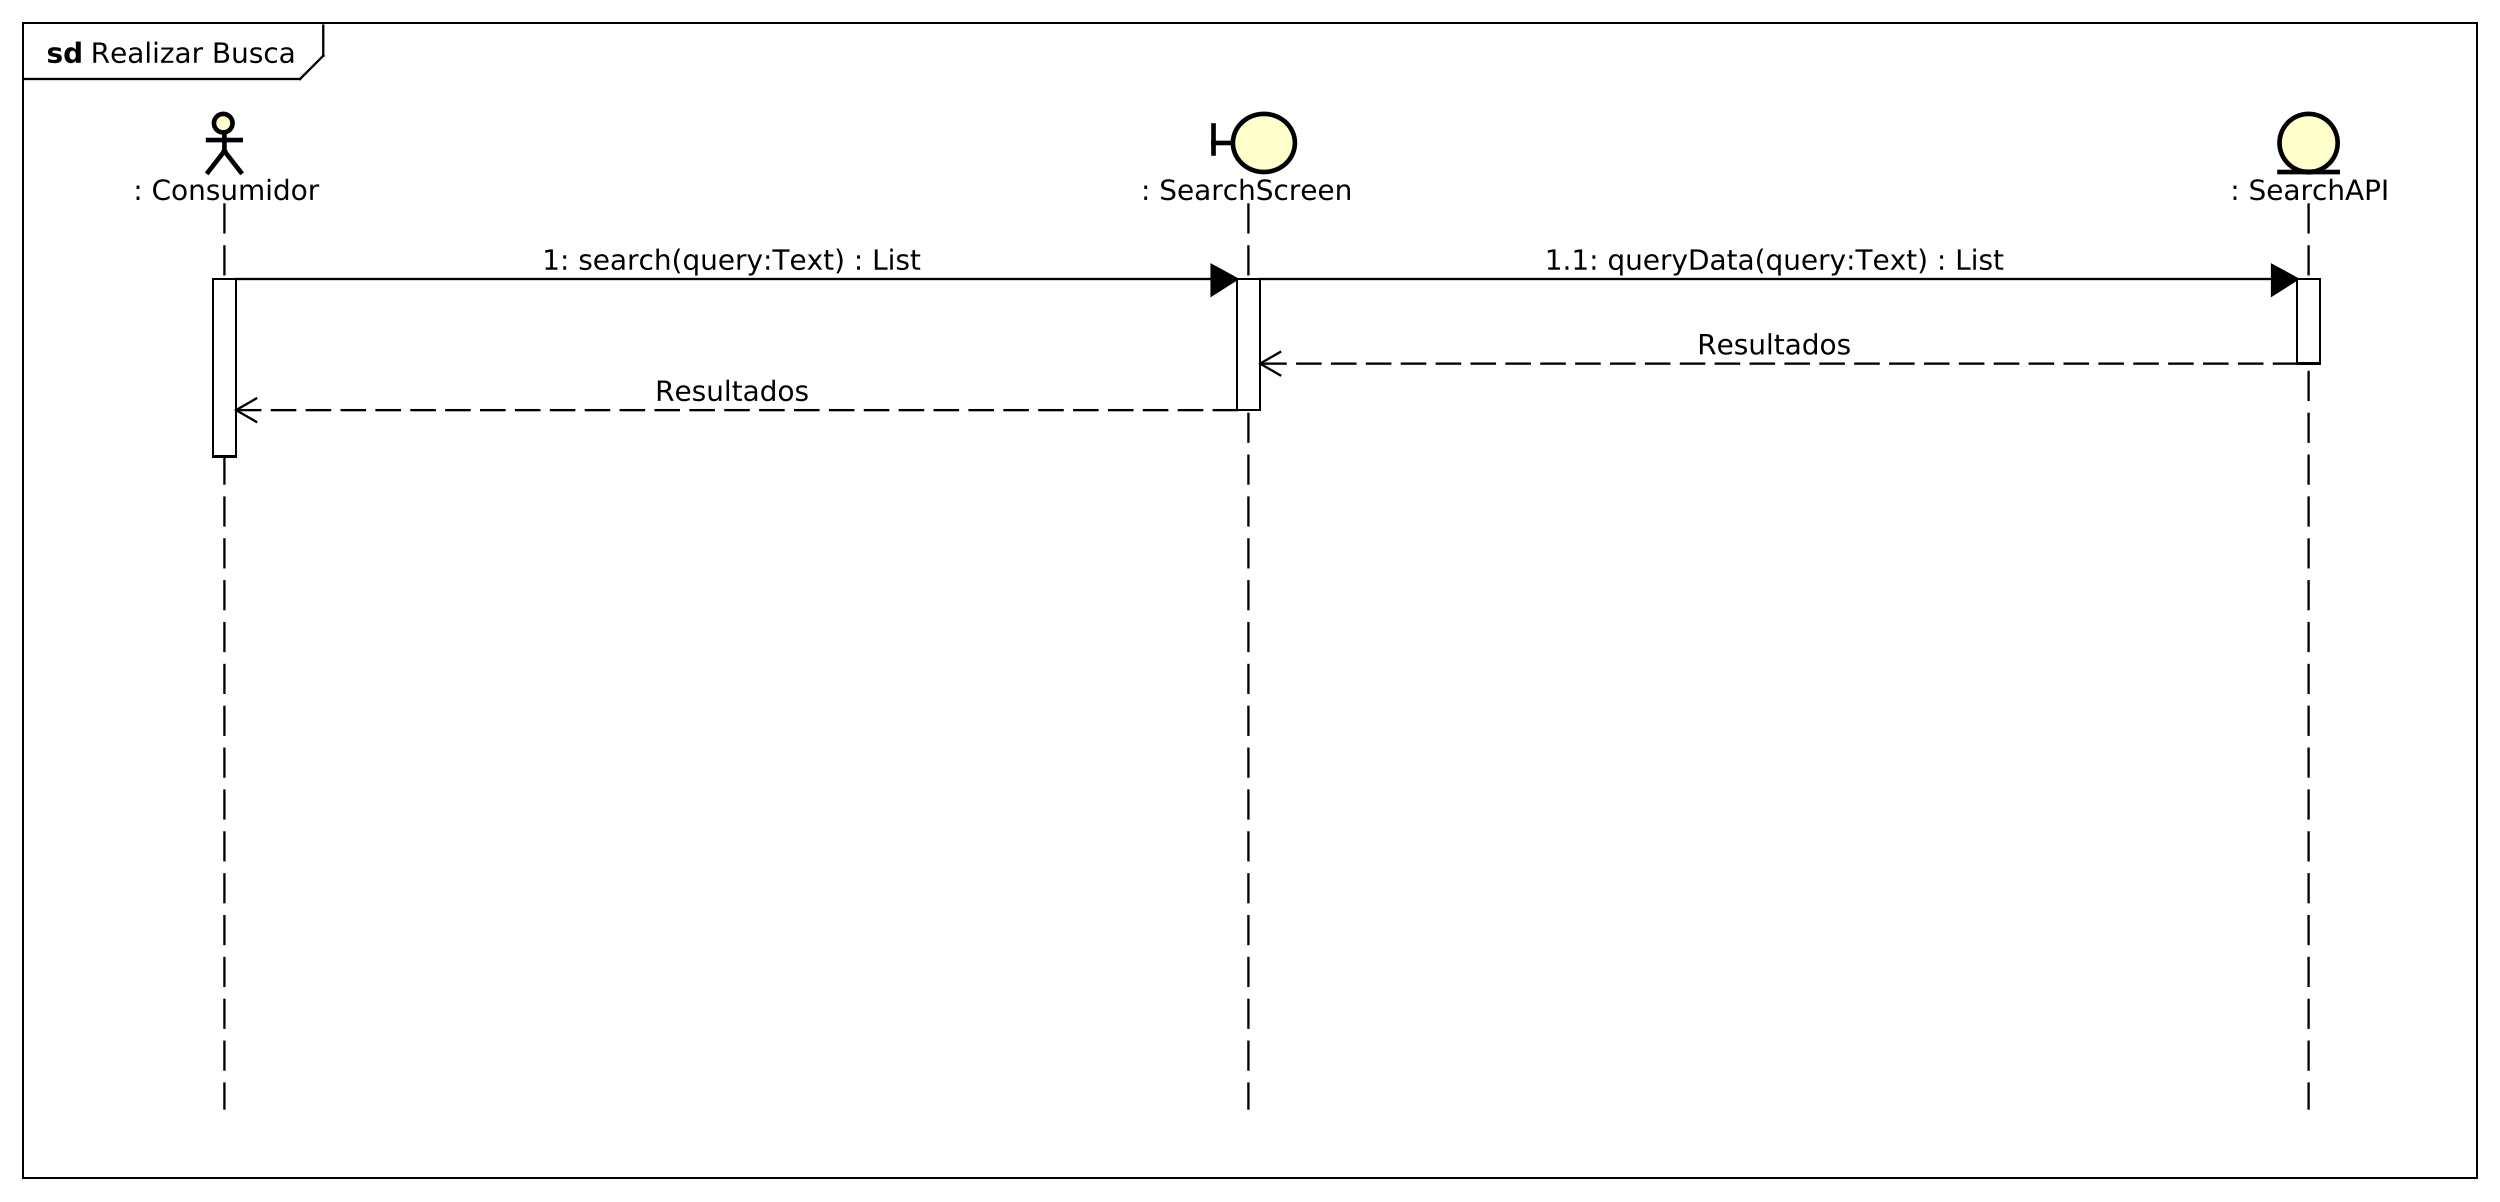 <?xml version="1.0" encoding="UTF-8"?>
<!DOCTYPE svg PUBLIC '-//W3C//DTD SVG 1.0//EN'
          'http://www.w3.org/TR/2001/REC-SVG-20010904/DTD/svg10.dtd'>
<svg xmlns:xlink="http://www.w3.org/1999/xlink" style="fill-opacity:1; color-rendering:auto; color-interpolation:auto; text-rendering:auto; stroke:black; stroke-linecap:square; stroke-miterlimit:10; shape-rendering:auto; stroke-opacity:1; fill:black; stroke-dasharray:none; font-weight:normal; stroke-width:1; font-family:&apos;Dialog&apos;; font-style:normal; stroke-linejoin:miter; font-size:12; stroke-dashoffset:0; image-rendering:auto;" width="1433" height="689" xmlns="http://www.w3.org/2000/svg"
><rect width="100%" height="100%" fill="#808080" stroke="none"/><!--Generated by the Batik Graphics2D SVG Generator--><defs id="genericDefs"
  /><g
  ><defs id="defs1"
    ><clipPath clipPathUnits="userSpaceOnUse" id="clipPath1"
      ><path d="M0 0 L1433 0 L1433 689 L0 689 L0 0 Z"
      /></clipPath
      ><clipPath clipPathUnits="userSpaceOnUse" id="clipPath2"
      ><path d="M7 -18.969 L1081.75 -18.969 L1081.75 497.781 L7 497.781 L7 -18.969 Z"
      /></clipPath
      ><clipPath clipPathUnits="userSpaceOnUse" id="clipPath3"
      ><path d="M-39 -27 L1035.75 -27 L1035.75 489.75 L-39 489.75 L-39 -27 Z"
      /></clipPath
      ><clipPath clipPathUnits="userSpaceOnUse" id="clipPath4"
      ><path d="M-20 -27 L1054.75 -27 L1054.75 489.75 L-20 489.75 L-20 -27 Z"
      /></clipPath
      ><clipPath clipPathUnits="userSpaceOnUse" id="clipPath5"
      ><path d="M-955.216 -85.969 L119.534 -85.969 L119.534 430.781 L-955.216 430.781 L-955.216 -85.969 Z"
      /></clipPath
      ><clipPath clipPathUnits="userSpaceOnUse" id="clipPath6"
      ><path d="M-486.824 -85.969 L587.926 -85.969 L587.926 430.781 L-486.824 430.781 L-486.824 -85.969 Z"
      /></clipPath
      ><clipPath clipPathUnits="userSpaceOnUse" id="clipPath7"
      ><path d="M-53.5 -85.969 L1021.25 -85.969 L1021.25 430.781 L-53.5 430.781 L-53.5 -85.969 Z"
      /></clipPath
      ><clipPath clipPathUnits="userSpaceOnUse" id="clipPath8"
      ><path d="M-729.82 -152.374 L344.93 -152.374 L344.93 364.376 L-729.82 364.376 L-729.82 -152.374 Z"
      /></clipPath
      ><clipPath clipPathUnits="userSpaceOnUse" id="clipPath9"
      ><path d="M-664.27 -115.984 L410.48 -115.984 L410.48 400.766 L-664.27 400.766 L-664.27 -115.984 Z"
      /></clipPath
      ><clipPath clipPathUnits="userSpaceOnUse" id="clipPath10"
      ><path d="M-233.162 -115.984 L841.588 -115.984 L841.588 400.766 L-233.162 400.766 L-233.162 -115.984 Z"
      /></clipPath
      ><clipPath clipPathUnits="userSpaceOnUse" id="clipPath11"
      ><path d="M-281.712 -172.374 L793.038 -172.374 L793.038 344.376 L-281.712 344.376 L-281.712 -172.374 Z"
      /></clipPath
    ></defs
    ><g style="fill:white; stroke:white;"
    ><rect x="0" y="0" width="1433" style="clip-path:url(#clipPath1); stroke:none;" height="689"
    /></g
    ><g style="text-rendering:geometricPrecision; shape-rendering:crispEdges;" transform="scale(1.333,1.333) translate(-7,18.969)"
    ><rect x="17" y="-8.969" width="1055.216" style="fill:none; clip-path:url(#clipPath2);" height="496.666"
      /><line x1="146" x2="146" y1="-7.969" style="clip-path:url(#clipPath2); fill:none; text-rendering:optimizeLegibility; shape-rendering:auto;" y2="5"
      /><line x1="146" x2="136" y1="5" style="clip-path:url(#clipPath2); fill:none; text-rendering:optimizeLegibility; shape-rendering:auto;" y2="15"
      /><line x1="136" x2="17" y1="15" style="clip-path:url(#clipPath2); fill:none; text-rendering:optimizeLegibility; shape-rendering:auto;" y2="15"
    /></g
    ><g style="font-family:sans-serif; text-rendering:optimizeLegibility;" transform="matrix(1.333,0,0,1.333,-9.333,25.292) translate(46,8.031)"
    ><path d="M5.328 -4.109 Q5.703 -3.969 6.062 -3.547 Q6.422 -3.125 6.797 -2.391 L8 0 L6.719 0 L5.609 -2.25 Q5.172 -3.125 4.766 -3.414 Q4.359 -3.703 3.656 -3.703 L2.359 -3.703 L2.359 0 L1.172 0 L1.172 -8.75 L3.844 -8.75 Q5.344 -8.75 6.086 -8.125 Q6.828 -7.5 6.828 -6.234 Q6.828 -5.406 6.445 -4.859 Q6.062 -4.312 5.328 -4.109 ZM2.359 -7.781 L2.359 -4.672 L3.844 -4.672 Q4.703 -4.672 5.141 -5.07 Q5.578 -5.469 5.578 -6.234 Q5.578 -7 5.141 -7.391 Q4.703 -7.781 3.844 -7.781 L2.359 -7.781 ZM15.088 -3.547 L15.088 -3.031 L10.119 -3.031 Q10.197 -1.906 10.799 -1.328 Q11.4 -0.75 12.463 -0.75 Q13.088 -0.75 13.674 -0.898 Q14.26 -1.047 14.838 -1.359 L14.838 -0.328 Q14.244 -0.094 13.635 0.039 Q13.025 0.172 12.4 0.172 Q10.838 0.172 9.916 -0.742 Q8.994 -1.656 8.994 -3.219 Q8.994 -4.828 9.869 -5.773 Q10.744 -6.719 12.213 -6.719 Q13.541 -6.719 14.315 -5.867 Q15.088 -5.016 15.088 -3.547 ZM14.01 -3.875 Q13.994 -4.75 13.51 -5.281 Q13.025 -5.812 12.229 -5.812 Q11.322 -5.812 10.783 -5.297 Q10.244 -4.781 10.166 -3.859 L14.01 -3.875 ZM19.83 -3.297 Q18.533 -3.297 18.025 -3 Q17.518 -2.703 17.518 -1.984 Q17.518 -1.406 17.9 -1.07 Q18.283 -0.734 18.924 -0.734 Q19.83 -0.734 20.369 -1.367 Q20.908 -2 20.908 -3.062 L20.908 -3.297 L19.83 -3.297 ZM21.986 -3.75 L21.986 0 L20.908 0 L20.908 -1 Q20.533 -0.406 19.986 -0.117 Q19.439 0.172 18.643 0.172 Q17.627 0.172 17.033 -0.398 Q16.439 -0.969 16.439 -1.906 Q16.439 -3.016 17.182 -3.578 Q17.924 -4.141 19.393 -4.141 L20.908 -4.141 L20.908 -4.25 Q20.908 -5 20.416 -5.406 Q19.924 -5.812 19.049 -5.812 Q18.486 -5.812 17.947 -5.672 Q17.408 -5.531 16.924 -5.266 L16.924 -6.266 Q17.518 -6.5 18.072 -6.609 Q18.627 -6.719 19.158 -6.719 Q20.58 -6.719 21.283 -5.984 Q21.986 -5.25 21.986 -3.75 ZM24.199 -9.125 L25.277 -9.125 L25.277 0 L24.199 0 L24.199 -9.125 ZM27.533 -6.562 L28.611 -6.562 L28.611 0 L27.533 0 L27.533 -6.562 ZM27.533 -9.125 L28.611 -9.125 L28.611 -7.75 L27.533 -7.75 L27.533 -9.125 ZM30.398 -6.562 L35.523 -6.562 L35.523 -5.578 L31.477 -0.859 L35.523 -0.859 L35.523 0 L30.258 0 L30.258 -0.984 L34.32 -5.703 L30.398 -5.703 L30.398 -6.562 ZM40.15 -3.297 Q38.853 -3.297 38.346 -3 Q37.838 -2.703 37.838 -1.984 Q37.838 -1.406 38.221 -1.07 Q38.603 -0.734 39.244 -0.734 Q40.15 -0.734 40.69 -1.367 Q41.228 -2 41.228 -3.062 L41.228 -3.297 L40.15 -3.297 ZM42.307 -3.75 L42.307 0 L41.228 0 L41.228 -1 Q40.853 -0.406 40.307 -0.117 Q39.76 0.172 38.963 0.172 Q37.947 0.172 37.353 -0.398 Q36.76 -0.969 36.76 -1.906 Q36.76 -3.016 37.502 -3.578 Q38.244 -4.141 39.713 -4.141 L41.228 -4.141 L41.228 -4.25 Q41.228 -5 40.736 -5.406 Q40.244 -5.812 39.369 -5.812 Q38.807 -5.812 38.268 -5.672 Q37.728 -5.531 37.244 -5.266 L37.244 -6.266 Q37.838 -6.5 38.393 -6.609 Q38.947 -6.719 39.478 -6.719 Q40.9 -6.719 41.603 -5.984 Q42.307 -5.25 42.307 -3.75 ZM48.332 -5.562 Q48.145 -5.656 47.934 -5.711 Q47.723 -5.766 47.457 -5.766 Q46.551 -5.766 46.059 -5.172 Q45.566 -4.578 45.566 -3.453 L45.566 0 L44.488 0 L44.488 -6.562 L45.566 -6.562 L45.566 -5.547 Q45.91 -6.141 46.457 -6.43 Q47.004 -6.719 47.785 -6.719 Q47.895 -6.719 48.027 -6.703 Q48.16 -6.688 48.316 -6.656 L48.332 -5.562 ZM54.502 -4.172 L54.502 -0.969 L56.408 -0.969 Q57.361 -0.969 57.822 -1.367 Q58.283 -1.766 58.283 -2.578 Q58.283 -3.406 57.822 -3.789 Q57.361 -4.172 56.408 -4.172 L54.502 -4.172 ZM54.502 -7.781 L54.502 -5.141 L56.252 -5.141 Q57.127 -5.141 57.549 -5.469 Q57.971 -5.797 57.971 -6.453 Q57.971 -7.125 57.549 -7.453 Q57.127 -7.781 56.252 -7.781 L54.502 -7.781 ZM53.315 -8.75 L56.346 -8.75 Q57.705 -8.75 58.432 -8.188 Q59.158 -7.625 59.158 -6.594 Q59.158 -5.781 58.783 -5.305 Q58.408 -4.828 57.69 -4.719 Q58.565 -4.531 59.049 -3.938 Q59.533 -3.344 59.533 -2.453 Q59.533 -1.281 58.736 -0.641 Q57.94 0 56.455 0 L53.315 0 L53.315 -8.75 ZM61.391 -2.594 L61.391 -6.562 L62.469 -6.562 L62.469 -2.625 Q62.469 -1.703 62.836 -1.234 Q63.203 -0.766 63.922 -0.766 Q64.797 -0.766 65.305 -1.32 Q65.812 -1.875 65.812 -2.844 L65.812 -6.562 L66.891 -6.562 L66.891 0 L65.812 0 L65.812 -1.016 Q65.422 -0.406 64.906 -0.117 Q64.391 0.172 63.703 0.172 Q62.562 0.172 61.977 -0.531 Q61.391 -1.234 61.391 -2.594 ZM73.293 -6.375 L73.293 -5.344 Q72.84 -5.578 72.348 -5.695 Q71.856 -5.812 71.324 -5.812 Q70.527 -5.812 70.121 -5.57 Q69.715 -5.328 69.715 -4.828 Q69.715 -4.453 70.004 -4.242 Q70.293 -4.031 71.168 -3.844 L71.527 -3.75 Q72.684 -3.516 73.168 -3.062 Q73.652 -2.609 73.652 -1.812 Q73.652 -0.891 72.926 -0.359 Q72.199 0.172 70.934 0.172 Q70.402 0.172 69.832 0.07 Q69.262 -0.031 68.637 -0.234 L68.637 -1.359 Q69.231 -1.047 69.809 -0.891 Q70.387 -0.734 70.965 -0.734 Q71.715 -0.734 72.129 -0.992 Q72.543 -1.25 72.543 -1.734 Q72.543 -2.172 72.246 -2.406 Q71.949 -2.641 70.949 -2.859 L70.574 -2.938 Q69.574 -3.156 69.129 -3.594 Q68.684 -4.031 68.684 -4.781 Q68.684 -5.719 69.34 -6.219 Q69.996 -6.719 71.199 -6.719 Q71.793 -6.719 72.324 -6.633 Q72.856 -6.547 73.293 -6.375 ZM80.092 -6.312 L80.092 -5.297 Q79.623 -5.562 79.17 -5.688 Q78.717 -5.812 78.248 -5.812 Q77.186 -5.812 76.607 -5.148 Q76.029 -4.484 76.029 -3.281 Q76.029 -2.078 76.607 -1.414 Q77.186 -0.75 78.248 -0.75 Q78.717 -0.75 79.17 -0.875 Q79.623 -1 80.092 -1.25 L80.092 -0.25 Q79.639 -0.047 79.154 0.062 Q78.67 0.172 78.123 0.172 Q76.639 0.172 75.764 -0.758 Q74.889 -1.688 74.889 -3.281 Q74.889 -4.875 75.772 -5.797 Q76.654 -6.719 78.201 -6.719 Q78.686 -6.719 79.162 -6.617 Q79.639 -6.516 80.092 -6.312 ZM84.939 -3.297 Q83.643 -3.297 83.135 -3 Q82.627 -2.703 82.627 -1.984 Q82.627 -1.406 83.01 -1.07 Q83.393 -0.734 84.033 -0.734 Q84.939 -0.734 85.478 -1.367 Q86.018 -2 86.018 -3.062 L86.018 -3.297 L84.939 -3.297 ZM87.096 -3.75 L87.096 0 L86.018 0 L86.018 -1 Q85.643 -0.406 85.096 -0.117 Q84.549 0.172 83.752 0.172 Q82.736 0.172 82.143 -0.398 Q81.549 -0.969 81.549 -1.906 Q81.549 -3.016 82.291 -3.578 Q83.033 -4.141 84.502 -4.141 L86.018 -4.141 L86.018 -4.25 Q86.018 -5 85.525 -5.406 Q85.033 -5.812 84.158 -5.812 Q83.596 -5.812 83.057 -5.672 Q82.518 -5.531 82.033 -5.266 L82.033 -6.266 Q82.627 -6.5 83.182 -6.609 Q83.736 -6.719 84.268 -6.719 Q85.689 -6.719 86.393 -5.984 Q87.096 -5.25 87.096 -3.75 Z" style="stroke:none; clip-path:url(#clipPath3);"
    /></g
    ><g style="text-rendering:optimizeLegibility; font-weight:bold; font-family:sans-serif;" transform="matrix(1.333,0,0,1.333,-9.333,25.292) translate(27,8.031)"
    ><path d="M6.141 -6.359 L6.141 -4.766 Q5.469 -5.047 4.836 -5.188 Q4.203 -5.328 3.656 -5.328 Q3.047 -5.328 2.758 -5.18 Q2.469 -5.031 2.469 -4.719 Q2.469 -4.469 2.688 -4.336 Q2.906 -4.203 3.484 -4.125 L3.844 -4.078 Q5.469 -3.875 6.023 -3.406 Q6.578 -2.938 6.578 -1.938 Q6.578 -0.891 5.805 -0.359 Q5.031 0.172 3.5 0.172 Q2.844 0.172 2.148 0.07 Q1.453 -0.031 0.719 -0.234 L0.719 -1.828 Q1.344 -1.531 2.008 -1.375 Q2.672 -1.219 3.344 -1.219 Q3.969 -1.219 4.273 -1.391 Q4.578 -1.562 4.578 -1.906 Q4.578 -2.188 4.367 -2.32 Q4.156 -2.453 3.516 -2.531 L3.141 -2.578 Q1.75 -2.75 1.188 -3.227 Q0.625 -3.703 0.625 -4.672 Q0.625 -5.719 1.336 -6.219 Q2.047 -6.719 3.531 -6.719 Q4.109 -6.719 4.75 -6.633 Q5.391 -6.547 6.141 -6.359 ZM12.611 -5.609 L12.611 -9.125 L14.721 -9.125 L14.721 0 L12.611 0 L12.611 -0.953 Q12.19 -0.375 11.666 -0.102 Q11.143 0.172 10.455 0.172 Q9.236 0.172 8.463 -0.797 Q7.689 -1.766 7.689 -3.281 Q7.689 -4.797 8.463 -5.758 Q9.236 -6.719 10.455 -6.719 Q11.127 -6.719 11.658 -6.445 Q12.19 -6.172 12.611 -5.609 ZM11.236 -1.359 Q11.908 -1.359 12.26 -1.852 Q12.611 -2.344 12.611 -3.281 Q12.611 -4.219 12.26 -4.711 Q11.908 -5.203 11.236 -5.203 Q10.565 -5.203 10.213 -4.711 Q9.861 -4.219 9.861 -3.281 Q9.861 -2.344 10.213 -1.852 Q10.565 -1.359 11.236 -1.359 Z" style="stroke:none; clip-path:url(#clipPath4);"
    /></g
    ><g transform="matrix(1.333,0,0,1.333,-9.333,25.292)" style="text-rendering:optimizeLegibility; stroke-dasharray:12,6; font-weight:bold; font-family:sans-serif; stroke-linecap:butt;"
    ><line x1="999.716" x2="999.716" y1="68.969" style="fill:none; clip-path:url(#clipPath2);" y2="457.698"
    /></g
    ><g transform="matrix(1.333,0,0,1.333,-9.333,25.292)" style="fill:rgb(255,255,204); text-rendering:optimizeLegibility; font-family:sans-serif; stroke:rgb(255,255,204); font-weight:bold; stroke-width:2;"
    ><circle r="12.5" style="clip-path:url(#clipPath2); stroke:none;" cx="999.716" cy="42.5"
      /><circle style="fill:none; clip-path:url(#clipPath2); stroke:black;" r="12.5" cx="999.716" cy="42.5"
      /><line x1="987.216" x2="1012.216" y1="55" style="clip-path:url(#clipPath2); fill:none; stroke:black;" y2="55"
    /></g
    ><g style="text-rendering:optimizeLegibility; stroke-width:2; font-family:sans-serif;" transform="matrix(1.333,0,0,1.333,-9.333,25.292) translate(962.216,67)"
    ><path d="M5.221 -1.484 L6.455 -1.484 L6.455 0 L5.221 0 L5.221 -1.484 ZM5.221 -6.203 L6.455 -6.203 L6.455 -4.719 L5.221 -4.719 L5.221 -6.203 ZM18.094 -8.469 L18.094 -7.312 Q17.422 -7.625 16.82 -7.789 Q16.219 -7.953 15.672 -7.953 Q14.703 -7.953 14.18 -7.578 Q13.656 -7.203 13.656 -6.5 Q13.656 -5.922 14 -5.625 Q14.344 -5.328 15.328 -5.156 L16.031 -5 Q17.359 -4.75 17.992 -4.117 Q18.625 -3.484 18.625 -2.422 Q18.625 -1.141 17.773 -0.484 Q16.922 0.172 15.266 0.172 Q14.656 0.172 13.953 0.031 Q13.25 -0.109 12.5 -0.391 L12.5 -1.609 Q13.219 -1.203 13.914 -1 Q14.609 -0.797 15.266 -0.797 Q16.281 -0.797 16.836 -1.195 Q17.391 -1.594 17.391 -2.328 Q17.391 -2.969 16.992 -3.336 Q16.594 -3.703 15.688 -3.875 L14.969 -4.016 Q13.641 -4.281 13.055 -4.844 Q12.469 -5.406 12.469 -6.406 Q12.469 -7.578 13.281 -8.242 Q14.094 -8.906 15.531 -8.906 Q16.156 -8.906 16.789 -8.797 Q17.422 -8.688 18.094 -8.469 ZM26.039 -3.547 L26.039 -3.031 L21.07 -3.031 Q21.148 -1.906 21.75 -1.328 Q22.352 -0.75 23.414 -0.75 Q24.039 -0.75 24.625 -0.898 Q25.211 -1.047 25.789 -1.359 L25.789 -0.328 Q25.195 -0.094 24.586 0.039 Q23.977 0.172 23.352 0.172 Q21.789 0.172 20.867 -0.742 Q19.945 -1.656 19.945 -3.219 Q19.945 -4.828 20.82 -5.773 Q21.695 -6.719 23.164 -6.719 Q24.492 -6.719 25.266 -5.867 Q26.039 -5.016 26.039 -3.547 ZM24.961 -3.875 Q24.945 -4.75 24.461 -5.281 Q23.977 -5.812 23.18 -5.812 Q22.273 -5.812 21.734 -5.297 Q21.195 -4.781 21.117 -3.859 L24.961 -3.875 ZM30.781 -3.297 Q29.484 -3.297 28.977 -3 Q28.469 -2.703 28.469 -1.984 Q28.469 -1.406 28.852 -1.07 Q29.234 -0.734 29.875 -0.734 Q30.781 -0.734 31.32 -1.367 Q31.859 -2 31.859 -3.062 L31.859 -3.297 L30.781 -3.297 ZM32.938 -3.75 L32.938 0 L31.859 0 L31.859 -1 Q31.484 -0.406 30.938 -0.117 Q30.391 0.172 29.594 0.172 Q28.578 0.172 27.984 -0.398 Q27.391 -0.969 27.391 -1.906 Q27.391 -3.016 28.133 -3.578 Q28.875 -4.141 30.344 -4.141 L31.859 -4.141 L31.859 -4.25 Q31.859 -5 31.367 -5.406 Q30.875 -5.812 30 -5.812 Q29.438 -5.812 28.898 -5.672 Q28.359 -5.531 27.875 -5.266 L27.875 -6.266 Q28.469 -6.5 29.023 -6.609 Q29.578 -6.719 30.109 -6.719 Q31.531 -6.719 32.234 -5.984 Q32.938 -5.25 32.938 -3.75 ZM38.963 -5.562 Q38.775 -5.656 38.565 -5.711 Q38.353 -5.766 38.088 -5.766 Q37.182 -5.766 36.69 -5.172 Q36.197 -4.578 36.197 -3.453 L36.197 0 L35.119 0 L35.119 -6.562 L36.197 -6.562 L36.197 -5.547 Q36.541 -6.141 37.088 -6.43 Q37.635 -6.719 38.416 -6.719 Q38.525 -6.719 38.658 -6.703 Q38.791 -6.688 38.947 -6.656 L38.963 -5.562 ZM44.818 -6.312 L44.818 -5.297 Q44.35 -5.562 43.897 -5.688 Q43.443 -5.812 42.975 -5.812 Q41.912 -5.812 41.334 -5.148 Q40.756 -4.484 40.756 -3.281 Q40.756 -2.078 41.334 -1.414 Q41.912 -0.75 42.975 -0.75 Q43.443 -0.75 43.897 -0.875 Q44.35 -1 44.818 -1.25 L44.818 -0.25 Q44.365 -0.047 43.881 0.062 Q43.397 0.172 42.85 0.172 Q41.365 0.172 40.49 -0.758 Q39.615 -1.688 39.615 -3.281 Q39.615 -4.875 40.498 -5.797 Q41.381 -6.719 42.928 -6.719 Q43.412 -6.719 43.889 -6.617 Q44.365 -6.516 44.818 -6.312 ZM52.15 -3.969 L52.15 0 L51.072 0 L51.072 -3.922 Q51.072 -4.859 50.705 -5.32 Q50.338 -5.781 49.619 -5.781 Q48.744 -5.781 48.236 -5.227 Q47.728 -4.672 47.728 -3.703 L47.728 0 L46.65 0 L46.65 -9.125 L47.728 -9.125 L47.728 -5.547 Q48.119 -6.141 48.643 -6.43 Q49.166 -6.719 49.853 -6.719 Q50.978 -6.719 51.565 -6.023 Q52.15 -5.328 52.15 -3.969 ZM57.272 -7.578 L55.662 -3.234 L58.881 -3.234 L57.272 -7.578 ZM56.6 -8.75 L57.943 -8.75 L61.272 0 L60.037 0 L59.24 -2.25 L55.303 -2.25 L54.506 0 L53.256 0 L56.6 -8.75 ZM63.73 -7.781 L63.73 -4.484 L65.215 -4.484 Q66.043 -4.484 66.496 -4.914 Q66.949 -5.344 66.949 -6.141 Q66.949 -6.922 66.496 -7.352 Q66.043 -7.781 65.215 -7.781 L63.73 -7.781 ZM62.543 -8.75 L65.215 -8.75 Q66.699 -8.75 67.449 -8.086 Q68.199 -7.422 68.199 -6.141 Q68.199 -4.844 67.449 -4.18 Q66.699 -3.516 65.215 -3.516 L63.73 -3.516 L63.73 0 L62.543 0 L62.543 -8.75 ZM69.779 -8.75 L70.967 -8.75 L70.967 0 L69.779 0 L69.779 -8.75 Z" style="stroke:none; clip-path:url(#clipPath5);"
    /></g
    ><g style="text-rendering:optimizeLegibility; stroke-dasharray:12,6; font-family:sans-serif; stroke-linecap:butt;" transform="matrix(1.333,0,0,1.333,-9.333,25.292)"
    ><line x1="543.824" x2="543.824" y1="68.969" style="fill:none; clip-path:url(#clipPath2);" y2="457.698"
      /><line x1="528.824" x2="537.158" y1="42.5" style="stroke-linecap:square; clip-path:url(#clipPath2); fill:none; stroke-dasharray:none; stroke-width:2;" y2="42.5"
      /><line x1="528.824" x2="528.824" y1="35" style="stroke-linecap:square; clip-path:url(#clipPath2); fill:none; stroke-dasharray:none; stroke-width:2;" y2="50"
    /></g
    ><g transform="matrix(1.333,0,0,1.333,-9.333,25.292)" style="fill:rgb(255,255,204); text-rendering:optimizeLegibility; stroke-width:2; font-family:sans-serif; stroke:rgb(255,255,204);"
    ><ellipse style="clip-path:url(#clipPath2); stroke:none;" rx="13.333" cx="550.491" ry="12.5" cy="42.5"
      /><ellipse style="clip-path:url(#clipPath2); fill:none; stroke:black;" rx="13.333" cx="550.491" ry="12.5" cy="42.5"
    /></g
    ><g style="text-rendering:optimizeLegibility; stroke-width:2; font-family:sans-serif;" transform="matrix(1.333,0,0,1.333,-9.333,25.292) translate(493.824,67)"
    ><path d="M5.221 -1.484 L6.455 -1.484 L6.455 0 L5.221 0 L5.221 -1.484 ZM5.221 -6.203 L6.455 -6.203 L6.455 -4.719 L5.221 -4.719 L5.221 -6.203 ZM18.094 -8.469 L18.094 -7.312 Q17.422 -7.625 16.82 -7.789 Q16.219 -7.953 15.672 -7.953 Q14.703 -7.953 14.18 -7.578 Q13.656 -7.203 13.656 -6.5 Q13.656 -5.922 14 -5.625 Q14.344 -5.328 15.328 -5.156 L16.031 -5 Q17.359 -4.75 17.992 -4.117 Q18.625 -3.484 18.625 -2.422 Q18.625 -1.141 17.773 -0.484 Q16.922 0.172 15.266 0.172 Q14.656 0.172 13.953 0.031 Q13.25 -0.109 12.5 -0.391 L12.5 -1.609 Q13.219 -1.203 13.914 -1 Q14.609 -0.797 15.266 -0.797 Q16.281 -0.797 16.836 -1.195 Q17.391 -1.594 17.391 -2.328 Q17.391 -2.969 16.992 -3.336 Q16.594 -3.703 15.688 -3.875 L14.969 -4.016 Q13.641 -4.281 13.055 -4.844 Q12.469 -5.406 12.469 -6.406 Q12.469 -7.578 13.281 -8.242 Q14.094 -8.906 15.531 -8.906 Q16.156 -8.906 16.789 -8.797 Q17.422 -8.688 18.094 -8.469 ZM26.039 -3.547 L26.039 -3.031 L21.07 -3.031 Q21.148 -1.906 21.75 -1.328 Q22.352 -0.75 23.414 -0.75 Q24.039 -0.75 24.625 -0.898 Q25.211 -1.047 25.789 -1.359 L25.789 -0.328 Q25.195 -0.094 24.586 0.039 Q23.977 0.172 23.352 0.172 Q21.789 0.172 20.867 -0.742 Q19.945 -1.656 19.945 -3.219 Q19.945 -4.828 20.82 -5.773 Q21.695 -6.719 23.164 -6.719 Q24.492 -6.719 25.266 -5.867 Q26.039 -5.016 26.039 -3.547 ZM24.961 -3.875 Q24.945 -4.75 24.461 -5.281 Q23.977 -5.812 23.18 -5.812 Q22.273 -5.812 21.734 -5.297 Q21.195 -4.781 21.117 -3.859 L24.961 -3.875 ZM30.781 -3.297 Q29.484 -3.297 28.977 -3 Q28.469 -2.703 28.469 -1.984 Q28.469 -1.406 28.852 -1.07 Q29.234 -0.734 29.875 -0.734 Q30.781 -0.734 31.32 -1.367 Q31.859 -2 31.859 -3.062 L31.859 -3.297 L30.781 -3.297 ZM32.938 -3.75 L32.938 0 L31.859 0 L31.859 -1 Q31.484 -0.406 30.938 -0.117 Q30.391 0.172 29.594 0.172 Q28.578 0.172 27.984 -0.398 Q27.391 -0.969 27.391 -1.906 Q27.391 -3.016 28.133 -3.578 Q28.875 -4.141 30.344 -4.141 L31.859 -4.141 L31.859 -4.25 Q31.859 -5 31.367 -5.406 Q30.875 -5.812 30 -5.812 Q29.438 -5.812 28.898 -5.672 Q28.359 -5.531 27.875 -5.266 L27.875 -6.266 Q28.469 -6.5 29.023 -6.609 Q29.578 -6.719 30.109 -6.719 Q31.531 -6.719 32.234 -5.984 Q32.938 -5.25 32.938 -3.75 ZM38.963 -5.562 Q38.775 -5.656 38.565 -5.711 Q38.353 -5.766 38.088 -5.766 Q37.182 -5.766 36.69 -5.172 Q36.197 -4.578 36.197 -3.453 L36.197 0 L35.119 0 L35.119 -6.562 L36.197 -6.562 L36.197 -5.547 Q36.541 -6.141 37.088 -6.43 Q37.635 -6.719 38.416 -6.719 Q38.525 -6.719 38.658 -6.703 Q38.791 -6.688 38.947 -6.656 L38.963 -5.562 ZM44.818 -6.312 L44.818 -5.297 Q44.35 -5.562 43.897 -5.688 Q43.443 -5.812 42.975 -5.812 Q41.912 -5.812 41.334 -5.148 Q40.756 -4.484 40.756 -3.281 Q40.756 -2.078 41.334 -1.414 Q41.912 -0.75 42.975 -0.75 Q43.443 -0.75 43.897 -0.875 Q44.35 -1 44.818 -1.25 L44.818 -0.25 Q44.365 -0.047 43.881 0.062 Q43.397 0.172 42.85 0.172 Q41.365 0.172 40.49 -0.758 Q39.615 -1.688 39.615 -3.281 Q39.615 -4.875 40.498 -5.797 Q41.381 -6.719 42.928 -6.719 Q43.412 -6.719 43.889 -6.617 Q44.365 -6.516 44.818 -6.312 ZM52.15 -3.969 L52.15 0 L51.072 0 L51.072 -3.922 Q51.072 -4.859 50.705 -5.32 Q50.338 -5.781 49.619 -5.781 Q48.744 -5.781 48.236 -5.227 Q47.728 -4.672 47.728 -3.703 L47.728 0 L46.65 0 L46.65 -9.125 L47.728 -9.125 L47.728 -5.547 Q48.119 -6.141 48.643 -6.43 Q49.166 -6.719 49.853 -6.719 Q50.978 -6.719 51.565 -6.023 Q52.15 -5.328 52.15 -3.969 ZM59.584 -8.469 L59.584 -7.312 Q58.912 -7.625 58.31 -7.789 Q57.709 -7.953 57.162 -7.953 Q56.193 -7.953 55.67 -7.578 Q55.147 -7.203 55.147 -6.5 Q55.147 -5.922 55.49 -5.625 Q55.834 -5.328 56.818 -5.156 L57.522 -5 Q58.85 -4.75 59.482 -4.117 Q60.115 -3.484 60.115 -2.422 Q60.115 -1.141 59.264 -0.484 Q58.412 0.172 56.756 0.172 Q56.147 0.172 55.443 0.031 Q54.74 -0.109 53.99 -0.391 L53.99 -1.609 Q54.709 -1.203 55.404 -1 Q56.1 -0.797 56.756 -0.797 Q57.772 -0.797 58.326 -1.195 Q58.881 -1.594 58.881 -2.328 Q58.881 -2.969 58.482 -3.336 Q58.084 -3.703 57.178 -3.875 L56.459 -4.016 Q55.131 -4.281 54.545 -4.844 Q53.959 -5.406 53.959 -6.406 Q53.959 -7.578 54.772 -8.242 Q55.584 -8.906 57.022 -8.906 Q57.647 -8.906 58.279 -8.797 Q58.912 -8.688 59.584 -8.469 ZM66.639 -6.312 L66.639 -5.297 Q66.17 -5.562 65.717 -5.688 Q65.264 -5.812 64.795 -5.812 Q63.732 -5.812 63.154 -5.148 Q62.576 -4.484 62.576 -3.281 Q62.576 -2.078 63.154 -1.414 Q63.732 -0.75 64.795 -0.75 Q65.264 -0.75 65.717 -0.875 Q66.17 -1 66.639 -1.25 L66.639 -0.25 Q66.186 -0.047 65.701 0.062 Q65.217 0.172 64.67 0.172 Q63.185 0.172 62.31 -0.758 Q61.435 -1.688 61.435 -3.281 Q61.435 -4.875 62.318 -5.797 Q63.201 -6.719 64.748 -6.719 Q65.232 -6.719 65.709 -6.617 Q66.186 -6.516 66.639 -6.312 ZM72.314 -5.562 Q72.127 -5.656 71.916 -5.711 Q71.705 -5.766 71.439 -5.766 Q70.533 -5.766 70.041 -5.172 Q69.549 -4.578 69.549 -3.453 L69.549 0 L68.471 0 L68.471 -6.562 L69.549 -6.562 L69.549 -5.547 Q69.893 -6.141 70.439 -6.43 Q70.986 -6.719 71.768 -6.719 Q71.877 -6.719 72.01 -6.703 Q72.143 -6.688 72.299 -6.656 L72.314 -5.562 ZM79.061 -3.547 L79.061 -3.031 L74.092 -3.031 Q74.17 -1.906 74.772 -1.328 Q75.373 -0.75 76.436 -0.75 Q77.061 -0.75 77.647 -0.898 Q78.232 -1.047 78.811 -1.359 L78.811 -0.328 Q78.217 -0.094 77.607 0.039 Q76.998 0.172 76.373 0.172 Q74.811 0.172 73.889 -0.742 Q72.967 -1.656 72.967 -3.219 Q72.967 -4.828 73.842 -5.773 Q74.717 -6.719 76.186 -6.719 Q77.514 -6.719 78.287 -5.867 Q79.061 -5.016 79.061 -3.547 ZM77.982 -3.875 Q77.967 -4.75 77.482 -5.281 Q76.998 -5.812 76.201 -5.812 Q75.295 -5.812 74.756 -5.297 Q74.217 -4.781 74.139 -3.859 L77.982 -3.875 ZM86.443 -3.547 L86.443 -3.031 L81.475 -3.031 Q81.553 -1.906 82.154 -1.328 Q82.756 -0.75 83.818 -0.75 Q84.443 -0.75 85.029 -0.898 Q85.615 -1.047 86.193 -1.359 L86.193 -0.328 Q85.6 -0.094 84.99 0.039 Q84.381 0.172 83.756 0.172 Q82.193 0.172 81.272 -0.742 Q80.35 -1.656 80.35 -3.219 Q80.35 -4.828 81.225 -5.773 Q82.1 -6.719 83.568 -6.719 Q84.897 -6.719 85.67 -5.867 Q86.443 -5.016 86.443 -3.547 ZM85.365 -3.875 Q85.35 -4.75 84.865 -5.281 Q84.381 -5.812 83.584 -5.812 Q82.678 -5.812 82.139 -5.297 Q81.6 -4.781 81.522 -3.859 L85.365 -3.875 ZM93.67 -3.969 L93.67 0 L92.592 0 L92.592 -3.922 Q92.592 -4.859 92.225 -5.32 Q91.857 -5.781 91.139 -5.781 Q90.264 -5.781 89.756 -5.227 Q89.248 -4.672 89.248 -3.703 L89.248 0 L88.17 0 L88.17 -6.562 L89.248 -6.562 L89.248 -5.547 Q89.639 -6.141 90.162 -6.43 Q90.686 -6.719 91.373 -6.719 Q92.498 -6.719 93.084 -6.023 Q93.67 -5.328 93.67 -3.969 Z" style="stroke:none; clip-path:url(#clipPath6);"
    /></g
    ><g style="text-rendering:optimizeLegibility; stroke-dasharray:12,6; font-family:sans-serif; stroke-linecap:butt;" transform="matrix(1.333,0,0,1.333,-9.333,25.292)"
    ><line x1="103.5" x2="103.5" y1="68.969" style="fill:none; clip-path:url(#clipPath2);" y2="457.698"
    /></g
    ><g transform="matrix(1.333,0,0,1.333,-9.333,25.292)" style="fill:rgb(255,255,204); text-rendering:optimizeLegibility; stroke-width:2; font-family:sans-serif; stroke:rgb(255,255,204);"
    ><circle r="4" style="clip-path:url(#clipPath2); stroke:none;" cx="103" cy="34"
      /><circle style="fill:none; clip-path:url(#clipPath2); stroke:black;" r="4" cx="103" cy="34"
      /><line x1="103.5" x2="103.5" y1="38" style="clip-path:url(#clipPath2); fill:none; stroke:black;" y2="46"
      /><line x1="96.5" x2="110.5" y1="41.25" style="clip-path:url(#clipPath2); fill:none; stroke:black;" y2="41.25"
      /><line x1="103.5" x2="96.5" y1="46" style="clip-path:url(#clipPath2); fill:none; stroke:black;" y2="55"
      /><line x1="103.5" x2="110.5" y1="46" style="clip-path:url(#clipPath2); fill:none; stroke:black;" y2="55"
    /></g
    ><g style="text-rendering:optimizeLegibility; stroke-width:2; font-family:sans-serif;" transform="matrix(1.333,0,0,1.333,-9.333,25.292) translate(60.5,67)"
    ><path d="M5.221 -1.484 L6.455 -1.484 L6.455 0 L5.221 0 L5.221 -1.484 ZM5.221 -6.203 L6.455 -6.203 L6.455 -4.719 L5.221 -4.719 L5.221 -6.203 ZM19.406 -8.078 L19.406 -6.828 Q18.797 -7.391 18.125 -7.664 Q17.453 -7.938 16.688 -7.938 Q15.188 -7.938 14.391 -7.016 Q13.594 -6.094 13.594 -4.359 Q13.594 -2.641 14.391 -1.719 Q15.188 -0.797 16.688 -0.797 Q17.453 -0.797 18.125 -1.078 Q18.797 -1.359 19.406 -1.906 L19.406 -0.672 Q18.781 -0.25 18.086 -0.039 Q17.391 0.172 16.625 0.172 Q14.625 0.172 13.484 -1.047 Q12.344 -2.266 12.344 -4.359 Q12.344 -6.469 13.484 -7.688 Q14.625 -8.906 16.625 -8.906 Q17.406 -8.906 18.102 -8.695 Q18.797 -8.484 19.406 -8.078 ZM23.723 -5.812 Q22.863 -5.812 22.355 -5.133 Q21.848 -4.453 21.848 -3.281 Q21.848 -2.094 22.348 -1.422 Q22.848 -0.75 23.723 -0.75 Q24.582 -0.75 25.09 -1.43 Q25.598 -2.109 25.598 -3.281 Q25.598 -4.438 25.09 -5.125 Q24.582 -5.812 23.723 -5.812 ZM23.723 -6.719 Q25.129 -6.719 25.934 -5.805 Q26.738 -4.891 26.738 -3.281 Q26.738 -1.672 25.934 -0.75 Q25.129 0.172 23.723 0.172 Q22.316 0.172 21.512 -0.75 Q20.707 -1.672 20.707 -3.281 Q20.707 -4.891 21.512 -5.805 Q22.316 -6.719 23.723 -6.719 ZM33.986 -3.969 L33.986 0 L32.908 0 L32.908 -3.922 Q32.908 -4.859 32.541 -5.32 Q32.174 -5.781 31.455 -5.781 Q30.58 -5.781 30.072 -5.227 Q29.564 -4.672 29.564 -3.703 L29.564 0 L28.486 0 L28.486 -6.562 L29.564 -6.562 L29.564 -5.547 Q29.955 -6.141 30.479 -6.43 Q31.002 -6.719 31.689 -6.719 Q32.815 -6.719 33.4 -6.023 Q33.986 -5.328 33.986 -3.969 ZM40.31 -6.375 L40.31 -5.344 Q39.857 -5.578 39.365 -5.695 Q38.873 -5.812 38.342 -5.812 Q37.545 -5.812 37.139 -5.57 Q36.732 -5.328 36.732 -4.828 Q36.732 -4.453 37.022 -4.242 Q37.31 -4.031 38.185 -3.844 L38.545 -3.75 Q39.701 -3.516 40.185 -3.062 Q40.67 -2.609 40.67 -1.812 Q40.67 -0.891 39.943 -0.359 Q39.217 0.172 37.951 0.172 Q37.42 0.172 36.85 0.07 Q36.279 -0.031 35.654 -0.234 L35.654 -1.359 Q36.248 -1.047 36.826 -0.891 Q37.404 -0.734 37.982 -0.734 Q38.732 -0.734 39.147 -0.992 Q39.56 -1.25 39.56 -1.734 Q39.56 -2.172 39.264 -2.406 Q38.967 -2.641 37.967 -2.859 L37.592 -2.938 Q36.592 -3.156 36.147 -3.594 Q35.701 -4.031 35.701 -4.781 Q35.701 -5.719 36.357 -6.219 Q37.014 -6.719 38.217 -6.719 Q38.81 -6.719 39.342 -6.633 Q39.873 -6.547 40.31 -6.375 ZM42.266 -2.594 L42.266 -6.562 L43.344 -6.562 L43.344 -2.625 Q43.344 -1.703 43.711 -1.234 Q44.078 -0.766 44.797 -0.766 Q45.672 -0.766 46.18 -1.32 Q46.688 -1.875 46.688 -2.844 L46.688 -6.562 L47.766 -6.562 L47.766 0 L46.688 0 L46.688 -1.016 Q46.297 -0.406 45.781 -0.117 Q45.266 0.172 44.578 0.172 Q43.438 0.172 42.852 -0.531 Q42.266 -1.234 42.266 -2.594 ZM55.09 -5.297 Q55.496 -6.031 56.059 -6.375 Q56.621 -6.719 57.387 -6.719 Q58.418 -6.719 58.973 -6 Q59.527 -5.281 59.527 -3.969 L59.527 0 L58.449 0 L58.449 -3.922 Q58.449 -4.875 58.113 -5.328 Q57.777 -5.781 57.09 -5.781 Q56.246 -5.781 55.762 -5.227 Q55.277 -4.672 55.277 -3.703 L55.277 0 L54.199 0 L54.199 -3.922 Q54.199 -4.875 53.863 -5.328 Q53.527 -5.781 52.824 -5.781 Q51.996 -5.781 51.512 -5.227 Q51.027 -4.672 51.027 -3.703 L51.027 0 L49.949 0 L49.949 -6.562 L51.027 -6.562 L51.027 -5.547 Q51.402 -6.141 51.918 -6.43 Q52.434 -6.719 53.137 -6.719 Q53.855 -6.719 54.355 -6.359 Q54.855 -6 55.09 -5.297 ZM61.67 -6.562 L62.748 -6.562 L62.748 0 L61.67 0 L61.67 -6.562 ZM61.67 -9.125 L62.748 -9.125 L62.748 -7.75 L61.67 -7.75 L61.67 -9.125 ZM69.332 -5.562 L69.332 -9.125 L70.41 -9.125 L70.41 0 L69.332 0 L69.332 -0.984 Q68.988 -0.406 68.473 -0.117 Q67.957 0.172 67.223 0.172 Q66.035 0.172 65.285 -0.781 Q64.535 -1.734 64.535 -3.281 Q64.535 -4.828 65.285 -5.773 Q66.035 -6.719 67.223 -6.719 Q67.957 -6.719 68.473 -6.438 Q68.988 -6.156 69.332 -5.562 ZM65.66 -3.281 Q65.66 -2.094 66.144 -1.414 Q66.629 -0.734 67.488 -0.734 Q68.348 -0.734 68.84 -1.414 Q69.332 -2.094 69.332 -3.281 Q69.332 -4.469 68.84 -5.141 Q68.348 -5.812 67.488 -5.812 Q66.629 -5.812 66.144 -5.141 Q65.66 -4.469 65.66 -3.281 ZM75.168 -5.812 Q74.309 -5.812 73.801 -5.133 Q73.293 -4.453 73.293 -3.281 Q73.293 -2.094 73.793 -1.422 Q74.293 -0.75 75.168 -0.75 Q76.027 -0.75 76.535 -1.43 Q77.043 -2.109 77.043 -3.281 Q77.043 -4.438 76.535 -5.125 Q76.027 -5.812 75.168 -5.812 ZM75.168 -6.719 Q76.574 -6.719 77.379 -5.805 Q78.184 -4.891 78.184 -3.281 Q78.184 -1.672 77.379 -0.75 Q76.574 0.172 75.168 0.172 Q73.762 0.172 72.957 -0.75 Q72.152 -1.672 72.152 -3.281 Q72.152 -4.891 72.957 -5.805 Q73.762 -6.719 75.168 -6.719 ZM83.775 -5.562 Q83.588 -5.656 83.377 -5.711 Q83.166 -5.766 82.9 -5.766 Q81.994 -5.766 81.502 -5.172 Q81.01 -4.578 81.01 -3.453 L81.01 0 L79.932 0 L79.932 -6.562 L81.01 -6.562 L81.01 -5.547 Q81.353 -6.141 81.9 -6.43 Q82.447 -6.719 83.228 -6.719 Q83.338 -6.719 83.471 -6.703 Q83.603 -6.688 83.76 -6.656 L83.775 -5.562 Z" style="stroke:none; clip-path:url(#clipPath7);"
    /></g
    ><g transform="matrix(1.333,0,0,1.333,-9.333,25.292)" style="fill:white; text-rendering:geometricPrecision; shape-rendering:crispEdges; font-family:sans-serif; stroke:white;"
    ><rect x="538.824" y="101" width="10" style="clip-path:url(#clipPath2); stroke:none;" height="56.389"
      /><rect x="538.824" y="101" width="10" style="clip-path:url(#clipPath2); fill:none; stroke:black;" height="56.389"
      /><rect x="98.5" y="101" width="10" style="clip-path:url(#clipPath2); stroke:none;" height="76.389"
      /><rect x="98.5" y="101" width="10" style="clip-path:url(#clipPath2); fill:none; stroke:black;" height="76.389"
      /><rect x="994.716" y="101" width="10" style="clip-path:url(#clipPath2); stroke:none;" height="36.389"
      /><rect x="994.716" y="101" width="10" style="clip-path:url(#clipPath2); fill:none; stroke:black;" height="36.389"
    /></g
    ><g style="font-family:sans-serif; text-rendering:optimizeLegibility;" transform="matrix(1.333,0,0,1.333,-9.333,25.292) translate(736.82,133.405)"
    ><path d="M5.328 -4.109 Q5.703 -3.969 6.062 -3.547 Q6.422 -3.125 6.797 -2.391 L8 0 L6.719 0 L5.609 -2.25 Q5.172 -3.125 4.766 -3.414 Q4.359 -3.703 3.656 -3.703 L2.359 -3.703 L2.359 0 L1.172 0 L1.172 -8.75 L3.844 -8.75 Q5.344 -8.75 6.086 -8.125 Q6.828 -7.5 6.828 -6.234 Q6.828 -5.406 6.445 -4.859 Q6.062 -4.312 5.328 -4.109 ZM2.359 -7.781 L2.359 -4.672 L3.844 -4.672 Q4.703 -4.672 5.141 -5.07 Q5.578 -5.469 5.578 -6.234 Q5.578 -7 5.141 -7.391 Q4.703 -7.781 3.844 -7.781 L2.359 -7.781 ZM15.088 -3.547 L15.088 -3.031 L10.119 -3.031 Q10.197 -1.906 10.799 -1.328 Q11.4 -0.75 12.463 -0.75 Q13.088 -0.75 13.674 -0.898 Q14.26 -1.047 14.838 -1.359 L14.838 -0.328 Q14.244 -0.094 13.635 0.039 Q13.025 0.172 12.4 0.172 Q10.838 0.172 9.916 -0.742 Q8.994 -1.656 8.994 -3.219 Q8.994 -4.828 9.869 -5.773 Q10.744 -6.719 12.213 -6.719 Q13.541 -6.719 14.315 -5.867 Q15.088 -5.016 15.088 -3.547 ZM14.01 -3.875 Q13.994 -4.75 13.51 -5.281 Q13.025 -5.812 12.229 -5.812 Q11.322 -5.812 10.783 -5.297 Q10.244 -4.781 10.166 -3.859 L14.01 -3.875 ZM21.033 -6.375 L21.033 -5.344 Q20.58 -5.578 20.088 -5.695 Q19.596 -5.812 19.064 -5.812 Q18.268 -5.812 17.861 -5.57 Q17.455 -5.328 17.455 -4.828 Q17.455 -4.453 17.744 -4.242 Q18.033 -4.031 18.908 -3.844 L19.268 -3.75 Q20.424 -3.516 20.908 -3.062 Q21.393 -2.609 21.393 -1.812 Q21.393 -0.891 20.666 -0.359 Q19.939 0.172 18.674 0.172 Q18.143 0.172 17.572 0.07 Q17.002 -0.031 16.377 -0.234 L16.377 -1.359 Q16.971 -1.047 17.549 -0.891 Q18.127 -0.734 18.705 -0.734 Q19.455 -0.734 19.869 -0.992 Q20.283 -1.25 20.283 -1.734 Q20.283 -2.172 19.986 -2.406 Q19.689 -2.641 18.689 -2.859 L18.314 -2.938 Q17.314 -3.156 16.869 -3.594 Q16.424 -4.031 16.424 -4.781 Q16.424 -5.719 17.08 -6.219 Q17.736 -6.719 18.939 -6.719 Q19.533 -6.719 20.064 -6.633 Q20.596 -6.547 21.033 -6.375 ZM22.988 -2.594 L22.988 -6.562 L24.066 -6.562 L24.066 -2.625 Q24.066 -1.703 24.434 -1.234 Q24.801 -0.766 25.52 -0.766 Q26.395 -0.766 26.902 -1.32 Q27.41 -1.875 27.41 -2.844 L27.41 -6.562 L28.488 -6.562 L28.488 0 L27.41 0 L27.41 -1.016 Q27.02 -0.406 26.504 -0.117 Q25.988 0.172 25.301 0.172 Q24.16 0.172 23.574 -0.531 Q22.988 -1.234 22.988 -2.594 ZM30.703 -9.125 L31.781 -9.125 L31.781 0 L30.703 0 L30.703 -9.125 ZM35.115 -8.422 L35.115 -6.562 L37.334 -6.562 L37.334 -5.719 L35.115 -5.719 L35.115 -2.156 Q35.115 -1.359 35.334 -1.133 Q35.553 -0.906 36.225 -0.906 L37.334 -0.906 L37.334 0 L36.225 0 Q34.975 0 34.498 -0.469 Q34.022 -0.938 34.022 -2.156 L34.022 -5.719 L33.24 -5.719 L33.24 -6.562 L34.022 -6.562 L34.022 -8.422 L35.115 -8.422 ZM41.727 -3.297 Q40.43 -3.297 39.922 -3 Q39.414 -2.703 39.414 -1.984 Q39.414 -1.406 39.797 -1.07 Q40.18 -0.734 40.82 -0.734 Q41.727 -0.734 42.266 -1.367 Q42.805 -2 42.805 -3.062 L42.805 -3.297 L41.727 -3.297 ZM43.883 -3.75 L43.883 0 L42.805 0 L42.805 -1 Q42.43 -0.406 41.883 -0.117 Q41.336 0.172 40.539 0.172 Q39.523 0.172 38.93 -0.398 Q38.336 -0.969 38.336 -1.906 Q38.336 -3.016 39.078 -3.578 Q39.82 -4.141 41.289 -4.141 L42.805 -4.141 L42.805 -4.25 Q42.805 -5 42.312 -5.406 Q41.82 -5.812 40.945 -5.812 Q40.383 -5.812 39.844 -5.672 Q39.305 -5.531 38.82 -5.266 L38.82 -6.266 Q39.414 -6.5 39.969 -6.609 Q40.523 -6.719 41.055 -6.719 Q42.477 -6.719 43.18 -5.984 Q43.883 -5.25 43.883 -3.75 ZM50.424 -5.562 L50.424 -9.125 L51.502 -9.125 L51.502 0 L50.424 0 L50.424 -0.984 Q50.08 -0.406 49.565 -0.117 Q49.049 0.172 48.315 0.172 Q47.127 0.172 46.377 -0.781 Q45.627 -1.734 45.627 -3.281 Q45.627 -4.828 46.377 -5.773 Q47.127 -6.719 48.315 -6.719 Q49.049 -6.719 49.565 -6.438 Q50.08 -6.156 50.424 -5.562 ZM46.752 -3.281 Q46.752 -2.094 47.236 -1.414 Q47.721 -0.734 48.58 -0.734 Q49.44 -0.734 49.932 -1.414 Q50.424 -2.094 50.424 -3.281 Q50.424 -4.469 49.932 -5.141 Q49.44 -5.812 48.58 -5.812 Q47.721 -5.812 47.236 -5.141 Q46.752 -4.469 46.752 -3.281 ZM56.26 -5.812 Q55.4 -5.812 54.893 -5.133 Q54.385 -4.453 54.385 -3.281 Q54.385 -2.094 54.885 -1.422 Q55.385 -0.75 56.26 -0.75 Q57.119 -0.75 57.627 -1.43 Q58.135 -2.109 58.135 -3.281 Q58.135 -4.438 57.627 -5.125 Q57.119 -5.812 56.26 -5.812 ZM56.26 -6.719 Q57.666 -6.719 58.471 -5.805 Q59.275 -4.891 59.275 -3.281 Q59.275 -1.672 58.471 -0.75 Q57.666 0.172 56.26 0.172 Q54.853 0.172 54.049 -0.75 Q53.244 -1.672 53.244 -3.281 Q53.244 -4.891 54.049 -5.805 Q54.853 -6.719 56.26 -6.719 ZM65.242 -6.375 L65.242 -5.344 Q64.789 -5.578 64.297 -5.695 Q63.805 -5.812 63.273 -5.812 Q62.477 -5.812 62.07 -5.57 Q61.664 -5.328 61.664 -4.828 Q61.664 -4.453 61.953 -4.242 Q62.242 -4.031 63.117 -3.844 L63.477 -3.75 Q64.633 -3.516 65.117 -3.062 Q65.602 -2.609 65.602 -1.812 Q65.602 -0.891 64.875 -0.359 Q64.148 0.172 62.883 0.172 Q62.352 0.172 61.781 0.07 Q61.211 -0.031 60.586 -0.234 L60.586 -1.359 Q61.18 -1.047 61.758 -0.891 Q62.336 -0.734 62.914 -0.734 Q63.664 -0.734 64.078 -0.992 Q64.492 -1.25 64.492 -1.734 Q64.492 -2.172 64.195 -2.406 Q63.898 -2.641 62.898 -2.859 L62.523 -2.938 Q61.523 -3.156 61.078 -3.594 Q60.633 -4.031 60.633 -4.781 Q60.633 -5.719 61.289 -6.219 Q61.945 -6.719 63.148 -6.719 Q63.742 -6.719 64.273 -6.633 Q64.805 -6.547 65.242 -6.375 Z" style="stroke:none; clip-path:url(#clipPath8);"
    /></g
    ><g style="text-rendering:optimizeLegibility; stroke-dasharray:10,5; font-family:sans-serif; stroke-linecap:butt;" transform="matrix(1.333,0,0,1.333,-9.333,25.292)"
    ><line x1="994.816" x2="548.824" y1="137.389" style="fill:none; clip-path:url(#clipPath2);" y2="137.389"
      /><line x1="548.824" x2="559.217" y1="137.389" style="stroke-linecap:square; clip-path:url(#clipPath2); fill:none; stroke-dasharray:none;" y2="131.389"
      /><line x1="548.824" x2="559.217" y1="137.389" style="stroke-linecap:square; clip-path:url(#clipPath2); fill:none; stroke-dasharray:none;" y2="143.389"
    /></g
    ><g style="font-family:sans-serif; text-rendering:optimizeLegibility;" transform="matrix(1.333,0,0,1.333,-9.333,25.292) translate(671.27,97.016)"
    ><path d="M1.484 -1 L3.422 -1 L3.422 -7.672 L1.312 -7.25 L1.312 -8.328 L3.406 -8.75 L4.594 -8.75 L4.594 -1 L6.531 -1 L6.531 0 L1.484 0 L1.484 -1 ZM8.916 -1.484 L10.15 -1.484 L10.15 0 L8.916 0 L8.916 -1.484 ZM12.934 -1 L14.871 -1 L14.871 -7.672 L12.762 -7.25 L12.762 -8.328 L14.855 -8.75 L16.043 -8.75 L16.043 -1 L17.98 -1 L17.98 0 L12.934 0 L12.934 -1 ZM20.49 -1.484 L21.725 -1.484 L21.725 0 L20.49 0 L20.49 -1.484 ZM20.49 -6.203 L21.725 -6.203 L21.725 -4.719 L20.49 -4.719 L20.49 -6.203 ZM28.723 -3.281 Q28.723 -2.094 29.207 -1.414 Q29.691 -0.734 30.551 -0.734 Q31.41 -0.734 31.902 -1.414 Q32.395 -2.094 32.395 -3.281 Q32.395 -4.469 31.902 -5.141 Q31.41 -5.812 30.551 -5.812 Q29.691 -5.812 29.207 -5.141 Q28.723 -4.469 28.723 -3.281 ZM32.395 -0.984 Q32.051 -0.406 31.535 -0.117 Q31.02 0.172 30.285 0.172 Q29.098 0.172 28.348 -0.781 Q27.598 -1.734 27.598 -3.281 Q27.598 -4.828 28.348 -5.773 Q29.098 -6.719 30.285 -6.719 Q31.02 -6.719 31.535 -6.438 Q32.051 -6.156 32.395 -5.562 L32.395 -6.562 L33.473 -6.562 L33.473 2.5 L32.395 2.5 L32.395 -0.984 ZM35.574 -2.594 L35.574 -6.562 L36.652 -6.562 L36.652 -2.625 Q36.652 -1.703 37.02 -1.234 Q37.387 -0.766 38.105 -0.766 Q38.98 -0.766 39.488 -1.32 Q39.996 -1.875 39.996 -2.844 L39.996 -6.562 L41.074 -6.562 L41.074 0 L39.996 0 L39.996 -1.016 Q39.605 -0.406 39.09 -0.117 Q38.574 0.172 37.887 0.172 Q36.746 0.172 36.16 -0.531 Q35.574 -1.234 35.574 -2.594 ZM48.914 -3.547 L48.914 -3.031 L43.945 -3.031 Q44.023 -1.906 44.625 -1.328 Q45.227 -0.75 46.289 -0.75 Q46.914 -0.75 47.5 -0.898 Q48.086 -1.047 48.664 -1.359 L48.664 -0.328 Q48.07 -0.094 47.461 0.039 Q46.852 0.172 46.227 0.172 Q44.664 0.172 43.742 -0.742 Q42.82 -1.656 42.82 -3.219 Q42.82 -4.828 43.695 -5.773 Q44.57 -6.719 46.039 -6.719 Q47.367 -6.719 48.141 -5.867 Q48.914 -5.016 48.914 -3.547 ZM47.836 -3.875 Q47.82 -4.75 47.336 -5.281 Q46.852 -5.812 46.055 -5.812 Q45.148 -5.812 44.609 -5.297 Q44.07 -4.781 43.992 -3.859 L47.836 -3.875 ZM54.484 -5.562 Q54.297 -5.656 54.086 -5.711 Q53.875 -5.766 53.609 -5.766 Q52.703 -5.766 52.211 -5.172 Q51.719 -4.578 51.719 -3.453 L51.719 0 L50.641 0 L50.641 -6.562 L51.719 -6.562 L51.719 -5.547 Q52.062 -6.141 52.609 -6.43 Q53.156 -6.719 53.938 -6.719 Q54.047 -6.719 54.18 -6.703 Q54.312 -6.688 54.469 -6.656 L54.484 -5.562 ZM58.34 0.609 Q57.887 1.781 57.449 2.141 Q57.012 2.5 56.293 2.5 L55.434 2.5 L55.434 1.594 L56.059 1.594 Q56.512 1.594 56.754 1.383 Q56.996 1.172 57.293 0.391 L57.496 -0.109 L54.84 -6.562 L55.98 -6.562 L58.027 -1.438 L60.09 -6.562 L61.23 -6.562 L58.34 0.609 ZM63.941 -7.781 L63.941 -0.969 L65.379 -0.969 Q67.191 -0.969 68.027 -1.789 Q68.863 -2.609 68.863 -4.391 Q68.863 -6.141 68.027 -6.961 Q67.191 -7.781 65.379 -7.781 L63.941 -7.781 ZM62.754 -8.75 L65.191 -8.75 Q67.738 -8.75 68.926 -7.695 Q70.113 -6.641 70.113 -4.391 Q70.113 -2.125 68.918 -1.062 Q67.723 0 65.191 0 L62.754 0 L62.754 -8.75 ZM74.932 -3.297 Q73.635 -3.297 73.127 -3 Q72.619 -2.703 72.619 -1.984 Q72.619 -1.406 73.002 -1.07 Q73.385 -0.734 74.025 -0.734 Q74.932 -0.734 75.471 -1.367 Q76.01 -2 76.01 -3.062 L76.01 -3.297 L74.932 -3.297 ZM77.088 -3.75 L77.088 0 L76.01 0 L76.01 -1 Q75.635 -0.406 75.088 -0.117 Q74.541 0.172 73.744 0.172 Q72.728 0.172 72.135 -0.398 Q71.541 -0.969 71.541 -1.906 Q71.541 -3.016 72.283 -3.578 Q73.025 -4.141 74.494 -4.141 L76.01 -4.141 L76.01 -4.25 Q76.01 -5 75.518 -5.406 Q75.025 -5.812 74.15 -5.812 Q73.588 -5.812 73.049 -5.672 Q72.51 -5.531 72.025 -5.266 L72.025 -6.266 Q72.619 -6.5 73.174 -6.609 Q73.728 -6.719 74.26 -6.719 Q75.682 -6.719 76.385 -5.984 Q77.088 -5.25 77.088 -3.75 ZM80.379 -8.422 L80.379 -6.562 L82.598 -6.562 L82.598 -5.719 L80.379 -5.719 L80.379 -2.156 Q80.379 -1.359 80.598 -1.133 Q80.816 -0.906 81.488 -0.906 L82.598 -0.906 L82.598 0 L81.488 0 Q80.238 0 79.762 -0.469 Q79.285 -0.938 79.285 -2.156 L79.285 -5.719 L78.504 -5.719 L78.504 -6.562 L79.285 -6.562 L79.285 -8.422 L80.379 -8.422 ZM86.99 -3.297 Q85.693 -3.297 85.186 -3 Q84.678 -2.703 84.678 -1.984 Q84.678 -1.406 85.061 -1.07 Q85.443 -0.734 86.084 -0.734 Q86.99 -0.734 87.529 -1.367 Q88.068 -2 88.068 -3.062 L88.068 -3.297 L86.99 -3.297 ZM89.147 -3.75 L89.147 0 L88.068 0 L88.068 -1 Q87.693 -0.406 87.147 -0.117 Q86.6 0.172 85.803 0.172 Q84.787 0.172 84.193 -0.398 Q83.6 -0.969 83.6 -1.906 Q83.6 -3.016 84.342 -3.578 Q85.084 -4.141 86.553 -4.141 L88.068 -4.141 L88.068 -4.25 Q88.068 -5 87.576 -5.406 Q87.084 -5.812 86.209 -5.812 Q85.647 -5.812 85.107 -5.672 Q84.568 -5.531 84.084 -5.266 L84.084 -6.266 Q84.678 -6.5 85.232 -6.609 Q85.787 -6.719 86.318 -6.719 Q87.74 -6.719 88.443 -5.984 Q89.147 -5.25 89.147 -3.75 ZM93.953 -9.109 Q93.172 -7.766 92.789 -6.445 Q92.406 -5.125 92.406 -3.766 Q92.406 -2.422 92.789 -1.094 Q93.172 0.234 93.953 1.578 L93.016 1.578 Q92.141 0.203 91.703 -1.125 Q91.266 -2.453 91.266 -3.766 Q91.266 -5.078 91.703 -6.398 Q92.141 -7.719 93.016 -9.109 L93.953 -9.109 ZM96.697 -3.281 Q96.697 -2.094 97.182 -1.414 Q97.666 -0.734 98.525 -0.734 Q99.385 -0.734 99.877 -1.414 Q100.369 -2.094 100.369 -3.281 Q100.369 -4.469 99.877 -5.141 Q99.385 -5.812 98.525 -5.812 Q97.666 -5.812 97.182 -5.141 Q96.697 -4.469 96.697 -3.281 ZM100.369 -0.984 Q100.025 -0.406 99.51 -0.117 Q98.994 0.172 98.26 0.172 Q97.072 0.172 96.322 -0.781 Q95.572 -1.734 95.572 -3.281 Q95.572 -4.828 96.322 -5.773 Q97.072 -6.719 98.26 -6.719 Q98.994 -6.719 99.51 -6.438 Q100.025 -6.156 100.369 -5.562 L100.369 -6.562 L101.447 -6.562 L101.447 2.5 L100.369 2.5 L100.369 -0.984 ZM103.549 -2.594 L103.549 -6.562 L104.627 -6.562 L104.627 -2.625 Q104.627 -1.703 104.994 -1.234 Q105.361 -0.766 106.08 -0.766 Q106.955 -0.766 107.463 -1.32 Q107.971 -1.875 107.971 -2.844 L107.971 -6.562 L109.049 -6.562 L109.049 0 L107.971 0 L107.971 -1.016 Q107.58 -0.406 107.064 -0.117 Q106.549 0.172 105.861 0.172 Q104.721 0.172 104.135 -0.531 Q103.549 -1.234 103.549 -2.594 ZM116.889 -3.547 L116.889 -3.031 L111.92 -3.031 Q111.998 -1.906 112.6 -1.328 Q113.201 -0.75 114.264 -0.75 Q114.889 -0.75 115.475 -0.898 Q116.061 -1.047 116.639 -1.359 L116.639 -0.328 Q116.045 -0.094 115.436 0.039 Q114.826 0.172 114.201 0.172 Q112.639 0.172 111.717 -0.742 Q110.795 -1.656 110.795 -3.219 Q110.795 -4.828 111.67 -5.773 Q112.545 -6.719 114.014 -6.719 Q115.342 -6.719 116.115 -5.867 Q116.889 -5.016 116.889 -3.547 ZM115.811 -3.875 Q115.795 -4.75 115.311 -5.281 Q114.826 -5.812 114.029 -5.812 Q113.123 -5.812 112.584 -5.297 Q112.045 -4.781 111.967 -3.859 L115.811 -3.875 ZM122.459 -5.562 Q122.272 -5.656 122.061 -5.711 Q121.85 -5.766 121.584 -5.766 Q120.678 -5.766 120.186 -5.172 Q119.693 -4.578 119.693 -3.453 L119.693 0 L118.615 0 L118.615 -6.562 L119.693 -6.562 L119.693 -5.547 Q120.037 -6.141 120.584 -6.43 Q121.131 -6.719 121.912 -6.719 Q122.022 -6.719 122.154 -6.703 Q122.287 -6.688 122.443 -6.656 L122.459 -5.562 ZM126.314 0.609 Q125.861 1.781 125.424 2.141 Q124.986 2.5 124.268 2.5 L123.408 2.5 L123.408 1.594 L124.033 1.594 Q124.486 1.594 124.728 1.383 Q124.971 1.172 125.268 0.391 L125.471 -0.109 L122.814 -6.562 L123.955 -6.562 L126.002 -1.438 L128.065 -6.562 L129.205 -6.562 L126.314 0.609 ZM130.963 -1.484 L132.197 -1.484 L132.197 0 L130.963 0 L130.963 -1.484 ZM130.963 -6.203 L132.197 -6.203 L132.197 -4.719 L130.963 -4.719 L130.963 -6.203 ZM133.568 -8.75 L140.959 -8.75 L140.959 -7.75 L137.865 -7.75 L137.865 0 L136.678 0 L136.678 -7.75 L133.568 -7.75 L133.568 -8.75 ZM147.68 -3.547 L147.68 -3.031 L142.711 -3.031 Q142.789 -1.906 143.391 -1.328 Q143.992 -0.75 145.055 -0.75 Q145.68 -0.75 146.266 -0.898 Q146.852 -1.047 147.43 -1.359 L147.43 -0.328 Q146.836 -0.094 146.227 0.039 Q145.617 0.172 144.992 0.172 Q143.43 0.172 142.508 -0.742 Q141.586 -1.656 141.586 -3.219 Q141.586 -4.828 142.461 -5.773 Q143.336 -6.719 144.805 -6.719 Q146.133 -6.719 146.906 -5.867 Q147.68 -5.016 147.68 -3.547 ZM146.602 -3.875 Q146.586 -4.75 146.102 -5.281 Q145.617 -5.812 144.82 -5.812 Q143.914 -5.812 143.375 -5.297 Q142.836 -4.781 142.758 -3.859 L146.602 -3.875 ZM154.906 -6.562 L152.531 -3.375 L155.016 0 L153.75 0 L151.844 -2.578 L149.938 0 L148.656 0 L151.203 -3.438 L148.875 -6.562 L150.141 -6.562 L151.891 -4.219 L153.625 -6.562 L154.906 -6.562 ZM157.617 -8.422 L157.617 -6.562 L159.836 -6.562 L159.836 -5.719 L157.617 -5.719 L157.617 -2.156 Q157.617 -1.359 157.836 -1.133 Q158.055 -0.906 158.727 -0.906 L159.836 -0.906 L159.836 0 L158.727 0 Q157.477 0 157 -0.469 Q156.523 -0.938 156.523 -2.156 L156.523 -5.719 L155.742 -5.719 L155.742 -6.562 L156.523 -6.562 L156.523 -8.422 L157.617 -8.422 ZM161.088 -9.109 L162.025 -9.109 Q162.9 -7.719 163.338 -6.398 Q163.775 -5.078 163.775 -3.766 Q163.775 -2.453 163.338 -1.125 Q162.9 0.203 162.025 1.578 L161.088 1.578 Q161.853 0.234 162.244 -1.094 Q162.635 -2.422 162.635 -3.766 Q162.635 -5.125 162.244 -6.445 Q161.853 -7.766 161.088 -9.109 ZM170.022 -1.484 L171.256 -1.484 L171.256 0 L170.022 0 L170.022 -1.484 ZM170.022 -6.203 L171.256 -6.203 L171.256 -4.719 L170.022 -4.719 L170.022 -6.203 ZM177.644 -8.75 L178.832 -8.75 L178.832 -1 L183.098 -1 L183.098 0 L177.644 0 L177.644 -8.75 ZM184.283 -6.562 L185.361 -6.562 L185.361 0 L184.283 0 L184.283 -6.562 ZM184.283 -9.125 L185.361 -9.125 L185.361 -7.75 L184.283 -7.75 L184.283 -9.125 ZM191.805 -6.375 L191.805 -5.344 Q191.352 -5.578 190.859 -5.695 Q190.367 -5.812 189.836 -5.812 Q189.039 -5.812 188.633 -5.57 Q188.227 -5.328 188.227 -4.828 Q188.227 -4.453 188.516 -4.242 Q188.805 -4.031 189.68 -3.844 L190.039 -3.75 Q191.195 -3.516 191.68 -3.062 Q192.164 -2.609 192.164 -1.812 Q192.164 -0.891 191.438 -0.359 Q190.711 0.172 189.445 0.172 Q188.914 0.172 188.344 0.07 Q187.773 -0.031 187.148 -0.234 L187.148 -1.359 Q187.742 -1.047 188.32 -0.891 Q188.898 -0.734 189.477 -0.734 Q190.227 -0.734 190.641 -0.992 Q191.055 -1.25 191.055 -1.734 Q191.055 -2.172 190.758 -2.406 Q190.461 -2.641 189.461 -2.859 L189.086 -2.938 Q188.086 -3.156 187.641 -3.594 Q187.195 -4.031 187.195 -4.781 Q187.195 -5.719 187.852 -6.219 Q188.508 -6.719 189.711 -6.719 Q190.305 -6.719 190.836 -6.633 Q191.367 -6.547 191.805 -6.375 ZM194.947 -8.422 L194.947 -6.562 L197.166 -6.562 L197.166 -5.719 L194.947 -5.719 L194.947 -2.156 Q194.947 -1.359 195.166 -1.133 Q195.385 -0.906 196.057 -0.906 L197.166 -0.906 L197.166 0 L196.057 0 Q194.807 0 194.33 -0.469 Q193.853 -0.938 193.853 -2.156 L193.853 -5.719 L193.072 -5.719 L193.072 -6.562 L193.853 -6.562 L193.853 -8.422 L194.947 -8.422 Z" style="stroke:none; clip-path:url(#clipPath9);"
    /></g
    ><g style="font-family:sans-serif; text-rendering:optimizeLegibility;" transform="matrix(1.333,0,0,1.333,-9.333,25.292)"
    ><line x1="548.724" x2="983.558" y1="101" style="fill:none; clip-path:url(#clipPath2);" y2="101"
      /><polygon style="clip-path:url(#clipPath2); stroke:none;" points=" 995 101 984 95 984 108"
      /><polygon style="fill:none; clip-path:url(#clipPath2);" points=" 995 101 984 95 984 108"
    /></g
    ><g style="font-family:sans-serif; text-rendering:optimizeLegibility;" transform="matrix(1.333,0,0,1.333,-9.333,25.292) translate(240.162,97.016)"
    ><path d="M1.484 -1 L3.422 -1 L3.422 -7.672 L1.312 -7.25 L1.312 -8.328 L3.406 -8.75 L4.594 -8.75 L4.594 -1 L6.531 -1 L6.531 0 L1.484 0 L1.484 -1 ZM9.041 -1.484 L10.275 -1.484 L10.275 0 L9.041 0 L9.041 -1.484 ZM9.041 -6.203 L10.275 -6.203 L10.275 -4.719 L9.041 -4.719 L9.041 -6.203 ZM20.805 -6.375 L20.805 -5.344 Q20.352 -5.578 19.859 -5.695 Q19.367 -5.812 18.836 -5.812 Q18.039 -5.812 17.633 -5.57 Q17.227 -5.328 17.227 -4.828 Q17.227 -4.453 17.516 -4.242 Q17.805 -4.031 18.68 -3.844 L19.039 -3.75 Q20.195 -3.516 20.68 -3.062 Q21.164 -2.609 21.164 -1.812 Q21.164 -0.891 20.438 -0.359 Q19.711 0.172 18.445 0.172 Q17.914 0.172 17.344 0.07 Q16.773 -0.031 16.148 -0.234 L16.148 -1.359 Q16.742 -1.047 17.32 -0.891 Q17.898 -0.734 18.477 -0.734 Q19.227 -0.734 19.641 -0.992 Q20.055 -1.25 20.055 -1.734 Q20.055 -2.172 19.758 -2.406 Q19.461 -2.641 18.461 -2.859 L18.086 -2.938 Q17.086 -3.156 16.641 -3.594 Q16.195 -4.031 16.195 -4.781 Q16.195 -5.719 16.852 -6.219 Q17.508 -6.719 18.711 -6.719 Q19.305 -6.719 19.836 -6.633 Q20.367 -6.547 20.805 -6.375 ZM28.494 -3.547 L28.494 -3.031 L23.525 -3.031 Q23.604 -1.906 24.205 -1.328 Q24.807 -0.75 25.869 -0.75 Q26.494 -0.75 27.08 -0.898 Q27.666 -1.047 28.244 -1.359 L28.244 -0.328 Q27.65 -0.094 27.041 0.039 Q26.432 0.172 25.807 0.172 Q24.244 0.172 23.322 -0.742 Q22.4 -1.656 22.4 -3.219 Q22.4 -4.828 23.275 -5.773 Q24.15 -6.719 25.619 -6.719 Q26.947 -6.719 27.721 -5.867 Q28.494 -5.016 28.494 -3.547 ZM27.416 -3.875 Q27.4 -4.75 26.916 -5.281 Q26.432 -5.812 25.635 -5.812 Q24.729 -5.812 24.189 -5.297 Q23.65 -4.781 23.572 -3.859 L27.416 -3.875 ZM33.236 -3.297 Q31.939 -3.297 31.432 -3 Q30.924 -2.703 30.924 -1.984 Q30.924 -1.406 31.307 -1.07 Q31.689 -0.734 32.33 -0.734 Q33.236 -0.734 33.775 -1.367 Q34.315 -2 34.315 -3.062 L34.315 -3.297 L33.236 -3.297 ZM35.393 -3.75 L35.393 0 L34.315 0 L34.315 -1 Q33.94 -0.406 33.393 -0.117 Q32.846 0.172 32.049 0.172 Q31.033 0.172 30.439 -0.398 Q29.846 -0.969 29.846 -1.906 Q29.846 -3.016 30.588 -3.578 Q31.33 -4.141 32.799 -4.141 L34.315 -4.141 L34.315 -4.25 Q34.315 -5 33.822 -5.406 Q33.33 -5.812 32.455 -5.812 Q31.893 -5.812 31.354 -5.672 Q30.814 -5.531 30.33 -5.266 L30.33 -6.266 Q30.924 -6.5 31.479 -6.609 Q32.033 -6.719 32.565 -6.719 Q33.986 -6.719 34.69 -5.984 Q35.393 -5.25 35.393 -3.75 ZM41.418 -5.562 Q41.23 -5.656 41.02 -5.711 Q40.809 -5.766 40.543 -5.766 Q39.637 -5.766 39.145 -5.172 Q38.652 -4.578 38.652 -3.453 L38.652 0 L37.574 0 L37.574 -6.562 L38.652 -6.562 L38.652 -5.547 Q38.996 -6.141 39.543 -6.43 Q40.09 -6.719 40.871 -6.719 Q40.98 -6.719 41.113 -6.703 Q41.246 -6.688 41.402 -6.656 L41.418 -5.562 ZM47.273 -6.312 L47.273 -5.297 Q46.805 -5.562 46.352 -5.688 Q45.898 -5.812 45.43 -5.812 Q44.367 -5.812 43.789 -5.148 Q43.211 -4.484 43.211 -3.281 Q43.211 -2.078 43.789 -1.414 Q44.367 -0.75 45.43 -0.75 Q45.898 -0.75 46.352 -0.875 Q46.805 -1 47.273 -1.25 L47.273 -0.25 Q46.82 -0.047 46.336 0.062 Q45.852 0.172 45.305 0.172 Q43.82 0.172 42.945 -0.758 Q42.07 -1.688 42.07 -3.281 Q42.07 -4.875 42.953 -5.797 Q43.836 -6.719 45.383 -6.719 Q45.867 -6.719 46.344 -6.617 Q46.82 -6.516 47.273 -6.312 ZM54.605 -3.969 L54.605 0 L53.527 0 L53.527 -3.922 Q53.527 -4.859 53.16 -5.32 Q52.793 -5.781 52.074 -5.781 Q51.199 -5.781 50.691 -5.227 Q50.184 -4.672 50.184 -3.703 L50.184 0 L49.105 0 L49.105 -9.125 L50.184 -9.125 L50.184 -5.547 Q50.574 -6.141 51.098 -6.43 Q51.621 -6.719 52.309 -6.719 Q53.434 -6.719 54.02 -6.023 Q54.605 -5.328 54.605 -3.969 ZM59.336 -9.109 Q58.555 -7.766 58.172 -6.445 Q57.789 -5.125 57.789 -3.766 Q57.789 -2.422 58.172 -1.094 Q58.555 0.234 59.336 1.578 L58.398 1.578 Q57.523 0.203 57.086 -1.125 Q56.648 -2.453 56.648 -3.766 Q56.648 -5.078 57.086 -6.398 Q57.523 -7.719 58.398 -9.109 L59.336 -9.109 ZM62.08 -3.281 Q62.08 -2.094 62.565 -1.414 Q63.049 -0.734 63.908 -0.734 Q64.768 -0.734 65.26 -1.414 Q65.752 -2.094 65.752 -3.281 Q65.752 -4.469 65.26 -5.141 Q64.768 -5.812 63.908 -5.812 Q63.049 -5.812 62.565 -5.141 Q62.08 -4.469 62.08 -3.281 ZM65.752 -0.984 Q65.408 -0.406 64.893 -0.117 Q64.377 0.172 63.643 0.172 Q62.455 0.172 61.705 -0.781 Q60.955 -1.734 60.955 -3.281 Q60.955 -4.828 61.705 -5.773 Q62.455 -6.719 63.643 -6.719 Q64.377 -6.719 64.893 -6.438 Q65.408 -6.156 65.752 -5.562 L65.752 -6.562 L66.83 -6.562 L66.83 2.5 L65.752 2.5 L65.752 -0.984 ZM68.932 -2.594 L68.932 -6.562 L70.01 -6.562 L70.01 -2.625 Q70.01 -1.703 70.377 -1.234 Q70.744 -0.766 71.463 -0.766 Q72.338 -0.766 72.846 -1.32 Q73.353 -1.875 73.353 -2.844 L73.353 -6.562 L74.432 -6.562 L74.432 0 L73.353 0 L73.353 -1.016 Q72.963 -0.406 72.447 -0.117 Q71.932 0.172 71.244 0.172 Q70.103 0.172 69.518 -0.531 Q68.932 -1.234 68.932 -2.594 ZM82.272 -3.547 L82.272 -3.031 L77.303 -3.031 Q77.381 -1.906 77.982 -1.328 Q78.584 -0.75 79.647 -0.75 Q80.272 -0.75 80.857 -0.898 Q81.443 -1.047 82.022 -1.359 L82.022 -0.328 Q81.428 -0.094 80.818 0.039 Q80.209 0.172 79.584 0.172 Q78.022 0.172 77.1 -0.742 Q76.178 -1.656 76.178 -3.219 Q76.178 -4.828 77.053 -5.773 Q77.928 -6.719 79.397 -6.719 Q80.725 -6.719 81.498 -5.867 Q82.272 -5.016 82.272 -3.547 ZM81.193 -3.875 Q81.178 -4.75 80.693 -5.281 Q80.209 -5.812 79.412 -5.812 Q78.506 -5.812 77.967 -5.297 Q77.428 -4.781 77.35 -3.859 L81.193 -3.875 ZM87.842 -5.562 Q87.654 -5.656 87.443 -5.711 Q87.232 -5.766 86.967 -5.766 Q86.061 -5.766 85.568 -5.172 Q85.076 -4.578 85.076 -3.453 L85.076 0 L83.998 0 L83.998 -6.562 L85.076 -6.562 L85.076 -5.547 Q85.42 -6.141 85.967 -6.43 Q86.514 -6.719 87.295 -6.719 Q87.404 -6.719 87.537 -6.703 Q87.67 -6.688 87.826 -6.656 L87.842 -5.562 ZM91.697 0.609 Q91.244 1.781 90.807 2.141 Q90.369 2.5 89.65 2.5 L88.791 2.5 L88.791 1.594 L89.416 1.594 Q89.869 1.594 90.111 1.383 Q90.353 1.172 90.65 0.391 L90.853 -0.109 L88.197 -6.562 L89.338 -6.562 L91.385 -1.438 L93.447 -6.562 L94.588 -6.562 L91.697 0.609 ZM96.346 -1.484 L97.58 -1.484 L97.58 0 L96.346 0 L96.346 -1.484 ZM96.346 -6.203 L97.58 -6.203 L97.58 -4.719 L96.346 -4.719 L96.346 -6.203 ZM98.951 -8.75 L106.342 -8.75 L106.342 -7.75 L103.248 -7.75 L103.248 0 L102.061 0 L102.061 -7.75 L98.951 -7.75 L98.951 -8.75 ZM113.062 -3.547 L113.062 -3.031 L108.094 -3.031 Q108.172 -1.906 108.773 -1.328 Q109.375 -0.75 110.438 -0.75 Q111.062 -0.75 111.648 -0.898 Q112.234 -1.047 112.812 -1.359 L112.812 -0.328 Q112.219 -0.094 111.609 0.039 Q111 0.172 110.375 0.172 Q108.812 0.172 107.891 -0.742 Q106.969 -1.656 106.969 -3.219 Q106.969 -4.828 107.844 -5.773 Q108.719 -6.719 110.188 -6.719 Q111.516 -6.719 112.289 -5.867 Q113.062 -5.016 113.062 -3.547 ZM111.984 -3.875 Q111.969 -4.75 111.484 -5.281 Q111 -5.812 110.203 -5.812 Q109.297 -5.812 108.758 -5.297 Q108.219 -4.781 108.141 -3.859 L111.984 -3.875 ZM120.289 -6.562 L117.914 -3.375 L120.398 0 L119.133 0 L117.227 -2.578 L115.32 0 L114.039 0 L116.586 -3.438 L114.258 -6.562 L115.523 -6.562 L117.273 -4.219 L119.008 -6.562 L120.289 -6.562 ZM123 -8.422 L123 -6.562 L125.219 -6.562 L125.219 -5.719 L123 -5.719 L123 -2.156 Q123 -1.359 123.219 -1.133 Q123.438 -0.906 124.109 -0.906 L125.219 -0.906 L125.219 0 L124.109 0 Q122.859 0 122.383 -0.469 Q121.906 -0.938 121.906 -2.156 L121.906 -5.719 L121.125 -5.719 L121.125 -6.562 L121.906 -6.562 L121.906 -8.422 L123 -8.422 ZM126.471 -9.109 L127.408 -9.109 Q128.283 -7.719 128.721 -6.398 Q129.158 -5.078 129.158 -3.766 Q129.158 -2.453 128.721 -1.125 Q128.283 0.203 127.408 1.578 L126.471 1.578 Q127.236 0.234 127.627 -1.094 Q128.018 -2.422 128.018 -3.766 Q128.018 -5.125 127.627 -6.445 Q127.236 -7.766 126.471 -9.109 ZM135.404 -1.484 L136.639 -1.484 L136.639 0 L135.404 0 L135.404 -1.484 ZM135.404 -6.203 L136.639 -6.203 L136.639 -4.719 L135.404 -4.719 L135.404 -6.203 ZM143.027 -8.75 L144.215 -8.75 L144.215 -1 L148.481 -1 L148.481 0 L143.027 0 L143.027 -8.75 ZM149.666 -6.562 L150.744 -6.562 L150.744 0 L149.666 0 L149.666 -6.562 ZM149.666 -9.125 L150.744 -9.125 L150.744 -7.75 L149.666 -7.75 L149.666 -9.125 ZM157.188 -6.375 L157.188 -5.344 Q156.734 -5.578 156.242 -5.695 Q155.75 -5.812 155.219 -5.812 Q154.422 -5.812 154.016 -5.57 Q153.609 -5.328 153.609 -4.828 Q153.609 -4.453 153.898 -4.242 Q154.188 -4.031 155.062 -3.844 L155.422 -3.75 Q156.578 -3.516 157.062 -3.062 Q157.547 -2.609 157.547 -1.812 Q157.547 -0.891 156.82 -0.359 Q156.094 0.172 154.828 0.172 Q154.297 0.172 153.727 0.07 Q153.156 -0.031 152.531 -0.234 L152.531 -1.359 Q153.125 -1.047 153.703 -0.891 Q154.281 -0.734 154.859 -0.734 Q155.609 -0.734 156.023 -0.992 Q156.438 -1.25 156.438 -1.734 Q156.438 -2.172 156.141 -2.406 Q155.844 -2.641 154.844 -2.859 L154.469 -2.938 Q153.469 -3.156 153.023 -3.594 Q152.578 -4.031 152.578 -4.781 Q152.578 -5.719 153.234 -6.219 Q153.891 -6.719 155.094 -6.719 Q155.688 -6.719 156.219 -6.633 Q156.75 -6.547 157.188 -6.375 ZM160.33 -8.422 L160.33 -6.562 L162.549 -6.562 L162.549 -5.719 L160.33 -5.719 L160.33 -2.156 Q160.33 -1.359 160.549 -1.133 Q160.768 -0.906 161.44 -0.906 L162.549 -0.906 L162.549 0 L161.44 0 Q160.19 0 159.713 -0.469 Q159.236 -0.938 159.236 -2.156 L159.236 -5.719 L158.455 -5.719 L158.455 -6.562 L159.236 -6.562 L159.236 -8.422 L160.33 -8.422 Z" style="stroke:none; clip-path:url(#clipPath10);"
    /></g
    ><g style="font-family:sans-serif; text-rendering:optimizeLegibility;" transform="matrix(1.333,0,0,1.333,-9.333,25.292)"
    ><line x1="108.4" x2="527.666" y1="101" style="fill:none; clip-path:url(#clipPath2);" y2="101"
      /><polygon style="clip-path:url(#clipPath2); stroke:none;" points=" 539 101 528 95 528 108"
      /><polygon style="fill:none; clip-path:url(#clipPath2);" points=" 539 101 528 95 528 108"
    /></g
    ><g style="font-family:sans-serif; text-rendering:optimizeLegibility;" transform="matrix(1.333,0,0,1.333,-9.333,25.292) translate(288.712,153.405)"
    ><path d="M5.328 -4.109 Q5.703 -3.969 6.062 -3.547 Q6.422 -3.125 6.797 -2.391 L8 0 L6.719 0 L5.609 -2.25 Q5.172 -3.125 4.766 -3.414 Q4.359 -3.703 3.656 -3.703 L2.359 -3.703 L2.359 0 L1.172 0 L1.172 -8.75 L3.844 -8.75 Q5.344 -8.75 6.086 -8.125 Q6.828 -7.5 6.828 -6.234 Q6.828 -5.406 6.445 -4.859 Q6.062 -4.312 5.328 -4.109 ZM2.359 -7.781 L2.359 -4.672 L3.844 -4.672 Q4.703 -4.672 5.141 -5.07 Q5.578 -5.469 5.578 -6.234 Q5.578 -7 5.141 -7.391 Q4.703 -7.781 3.844 -7.781 L2.359 -7.781 ZM15.088 -3.547 L15.088 -3.031 L10.119 -3.031 Q10.197 -1.906 10.799 -1.328 Q11.4 -0.75 12.463 -0.75 Q13.088 -0.75 13.674 -0.898 Q14.26 -1.047 14.838 -1.359 L14.838 -0.328 Q14.244 -0.094 13.635 0.039 Q13.025 0.172 12.4 0.172 Q10.838 0.172 9.916 -0.742 Q8.994 -1.656 8.994 -3.219 Q8.994 -4.828 9.869 -5.773 Q10.744 -6.719 12.213 -6.719 Q13.541 -6.719 14.315 -5.867 Q15.088 -5.016 15.088 -3.547 ZM14.01 -3.875 Q13.994 -4.75 13.51 -5.281 Q13.025 -5.812 12.229 -5.812 Q11.322 -5.812 10.783 -5.297 Q10.244 -4.781 10.166 -3.859 L14.01 -3.875 ZM21.033 -6.375 L21.033 -5.344 Q20.58 -5.578 20.088 -5.695 Q19.596 -5.812 19.064 -5.812 Q18.268 -5.812 17.861 -5.57 Q17.455 -5.328 17.455 -4.828 Q17.455 -4.453 17.744 -4.242 Q18.033 -4.031 18.908 -3.844 L19.268 -3.75 Q20.424 -3.516 20.908 -3.062 Q21.393 -2.609 21.393 -1.812 Q21.393 -0.891 20.666 -0.359 Q19.939 0.172 18.674 0.172 Q18.143 0.172 17.572 0.07 Q17.002 -0.031 16.377 -0.234 L16.377 -1.359 Q16.971 -1.047 17.549 -0.891 Q18.127 -0.734 18.705 -0.734 Q19.455 -0.734 19.869 -0.992 Q20.283 -1.25 20.283 -1.734 Q20.283 -2.172 19.986 -2.406 Q19.689 -2.641 18.689 -2.859 L18.314 -2.938 Q17.314 -3.156 16.869 -3.594 Q16.424 -4.031 16.424 -4.781 Q16.424 -5.719 17.08 -6.219 Q17.736 -6.719 18.939 -6.719 Q19.533 -6.719 20.064 -6.633 Q20.596 -6.547 21.033 -6.375 ZM22.988 -2.594 L22.988 -6.562 L24.066 -6.562 L24.066 -2.625 Q24.066 -1.703 24.434 -1.234 Q24.801 -0.766 25.52 -0.766 Q26.395 -0.766 26.902 -1.32 Q27.41 -1.875 27.41 -2.844 L27.41 -6.562 L28.488 -6.562 L28.488 0 L27.41 0 L27.41 -1.016 Q27.02 -0.406 26.504 -0.117 Q25.988 0.172 25.301 0.172 Q24.16 0.172 23.574 -0.531 Q22.988 -1.234 22.988 -2.594 ZM30.703 -9.125 L31.781 -9.125 L31.781 0 L30.703 0 L30.703 -9.125 ZM35.115 -8.422 L35.115 -6.562 L37.334 -6.562 L37.334 -5.719 L35.115 -5.719 L35.115 -2.156 Q35.115 -1.359 35.334 -1.133 Q35.553 -0.906 36.225 -0.906 L37.334 -0.906 L37.334 0 L36.225 0 Q34.975 0 34.498 -0.469 Q34.022 -0.938 34.022 -2.156 L34.022 -5.719 L33.24 -5.719 L33.24 -6.562 L34.022 -6.562 L34.022 -8.422 L35.115 -8.422 ZM41.727 -3.297 Q40.43 -3.297 39.922 -3 Q39.414 -2.703 39.414 -1.984 Q39.414 -1.406 39.797 -1.07 Q40.18 -0.734 40.82 -0.734 Q41.727 -0.734 42.266 -1.367 Q42.805 -2 42.805 -3.062 L42.805 -3.297 L41.727 -3.297 ZM43.883 -3.75 L43.883 0 L42.805 0 L42.805 -1 Q42.43 -0.406 41.883 -0.117 Q41.336 0.172 40.539 0.172 Q39.523 0.172 38.93 -0.398 Q38.336 -0.969 38.336 -1.906 Q38.336 -3.016 39.078 -3.578 Q39.82 -4.141 41.289 -4.141 L42.805 -4.141 L42.805 -4.25 Q42.805 -5 42.312 -5.406 Q41.82 -5.812 40.945 -5.812 Q40.383 -5.812 39.844 -5.672 Q39.305 -5.531 38.82 -5.266 L38.82 -6.266 Q39.414 -6.5 39.969 -6.609 Q40.523 -6.719 41.055 -6.719 Q42.477 -6.719 43.18 -5.984 Q43.883 -5.25 43.883 -3.75 ZM50.424 -5.562 L50.424 -9.125 L51.502 -9.125 L51.502 0 L50.424 0 L50.424 -0.984 Q50.08 -0.406 49.565 -0.117 Q49.049 0.172 48.315 0.172 Q47.127 0.172 46.377 -0.781 Q45.627 -1.734 45.627 -3.281 Q45.627 -4.828 46.377 -5.773 Q47.127 -6.719 48.315 -6.719 Q49.049 -6.719 49.565 -6.438 Q50.08 -6.156 50.424 -5.562 ZM46.752 -3.281 Q46.752 -2.094 47.236 -1.414 Q47.721 -0.734 48.58 -0.734 Q49.44 -0.734 49.932 -1.414 Q50.424 -2.094 50.424 -3.281 Q50.424 -4.469 49.932 -5.141 Q49.44 -5.812 48.58 -5.812 Q47.721 -5.812 47.236 -5.141 Q46.752 -4.469 46.752 -3.281 ZM56.26 -5.812 Q55.4 -5.812 54.893 -5.133 Q54.385 -4.453 54.385 -3.281 Q54.385 -2.094 54.885 -1.422 Q55.385 -0.75 56.26 -0.75 Q57.119 -0.75 57.627 -1.43 Q58.135 -2.109 58.135 -3.281 Q58.135 -4.438 57.627 -5.125 Q57.119 -5.812 56.26 -5.812 ZM56.26 -6.719 Q57.666 -6.719 58.471 -5.805 Q59.275 -4.891 59.275 -3.281 Q59.275 -1.672 58.471 -0.75 Q57.666 0.172 56.26 0.172 Q54.853 0.172 54.049 -0.75 Q53.244 -1.672 53.244 -3.281 Q53.244 -4.891 54.049 -5.805 Q54.853 -6.719 56.26 -6.719 ZM65.242 -6.375 L65.242 -5.344 Q64.789 -5.578 64.297 -5.695 Q63.805 -5.812 63.273 -5.812 Q62.477 -5.812 62.07 -5.57 Q61.664 -5.328 61.664 -4.828 Q61.664 -4.453 61.953 -4.242 Q62.242 -4.031 63.117 -3.844 L63.477 -3.75 Q64.633 -3.516 65.117 -3.062 Q65.602 -2.609 65.602 -1.812 Q65.602 -0.891 64.875 -0.359 Q64.148 0.172 62.883 0.172 Q62.352 0.172 61.781 0.07 Q61.211 -0.031 60.586 -0.234 L60.586 -1.359 Q61.18 -1.047 61.758 -0.891 Q62.336 -0.734 62.914 -0.734 Q63.664 -0.734 64.078 -0.992 Q64.492 -1.25 64.492 -1.734 Q64.492 -2.172 64.195 -2.406 Q63.898 -2.641 62.898 -2.859 L62.523 -2.938 Q61.523 -3.156 61.078 -3.594 Q60.633 -4.031 60.633 -4.781 Q60.633 -5.719 61.289 -6.219 Q61.945 -6.719 63.148 -6.719 Q63.742 -6.719 64.273 -6.633 Q64.805 -6.547 65.242 -6.375 Z" style="stroke:none; clip-path:url(#clipPath11);"
    /></g
    ><g style="text-rendering:optimizeLegibility; stroke-dasharray:10,5; font-family:sans-serif; stroke-linecap:butt;" transform="matrix(1.333,0,0,1.333,-9.333,25.292)"
    ><line x1="538.924" x2="108.5" y1="157.389" style="fill:none; clip-path:url(#clipPath2);" y2="157.389"
      /><line x1="108.5" x2="118.892" y1="157.389" style="stroke-linecap:square; clip-path:url(#clipPath2); fill:none; stroke-dasharray:none;" y2="151.389"
      /><line x1="108.5" x2="118.892" y1="157.389" style="stroke-linecap:square; clip-path:url(#clipPath2); fill:none; stroke-dasharray:none;" y2="163.389"
    /></g
  ></g
></svg
>
